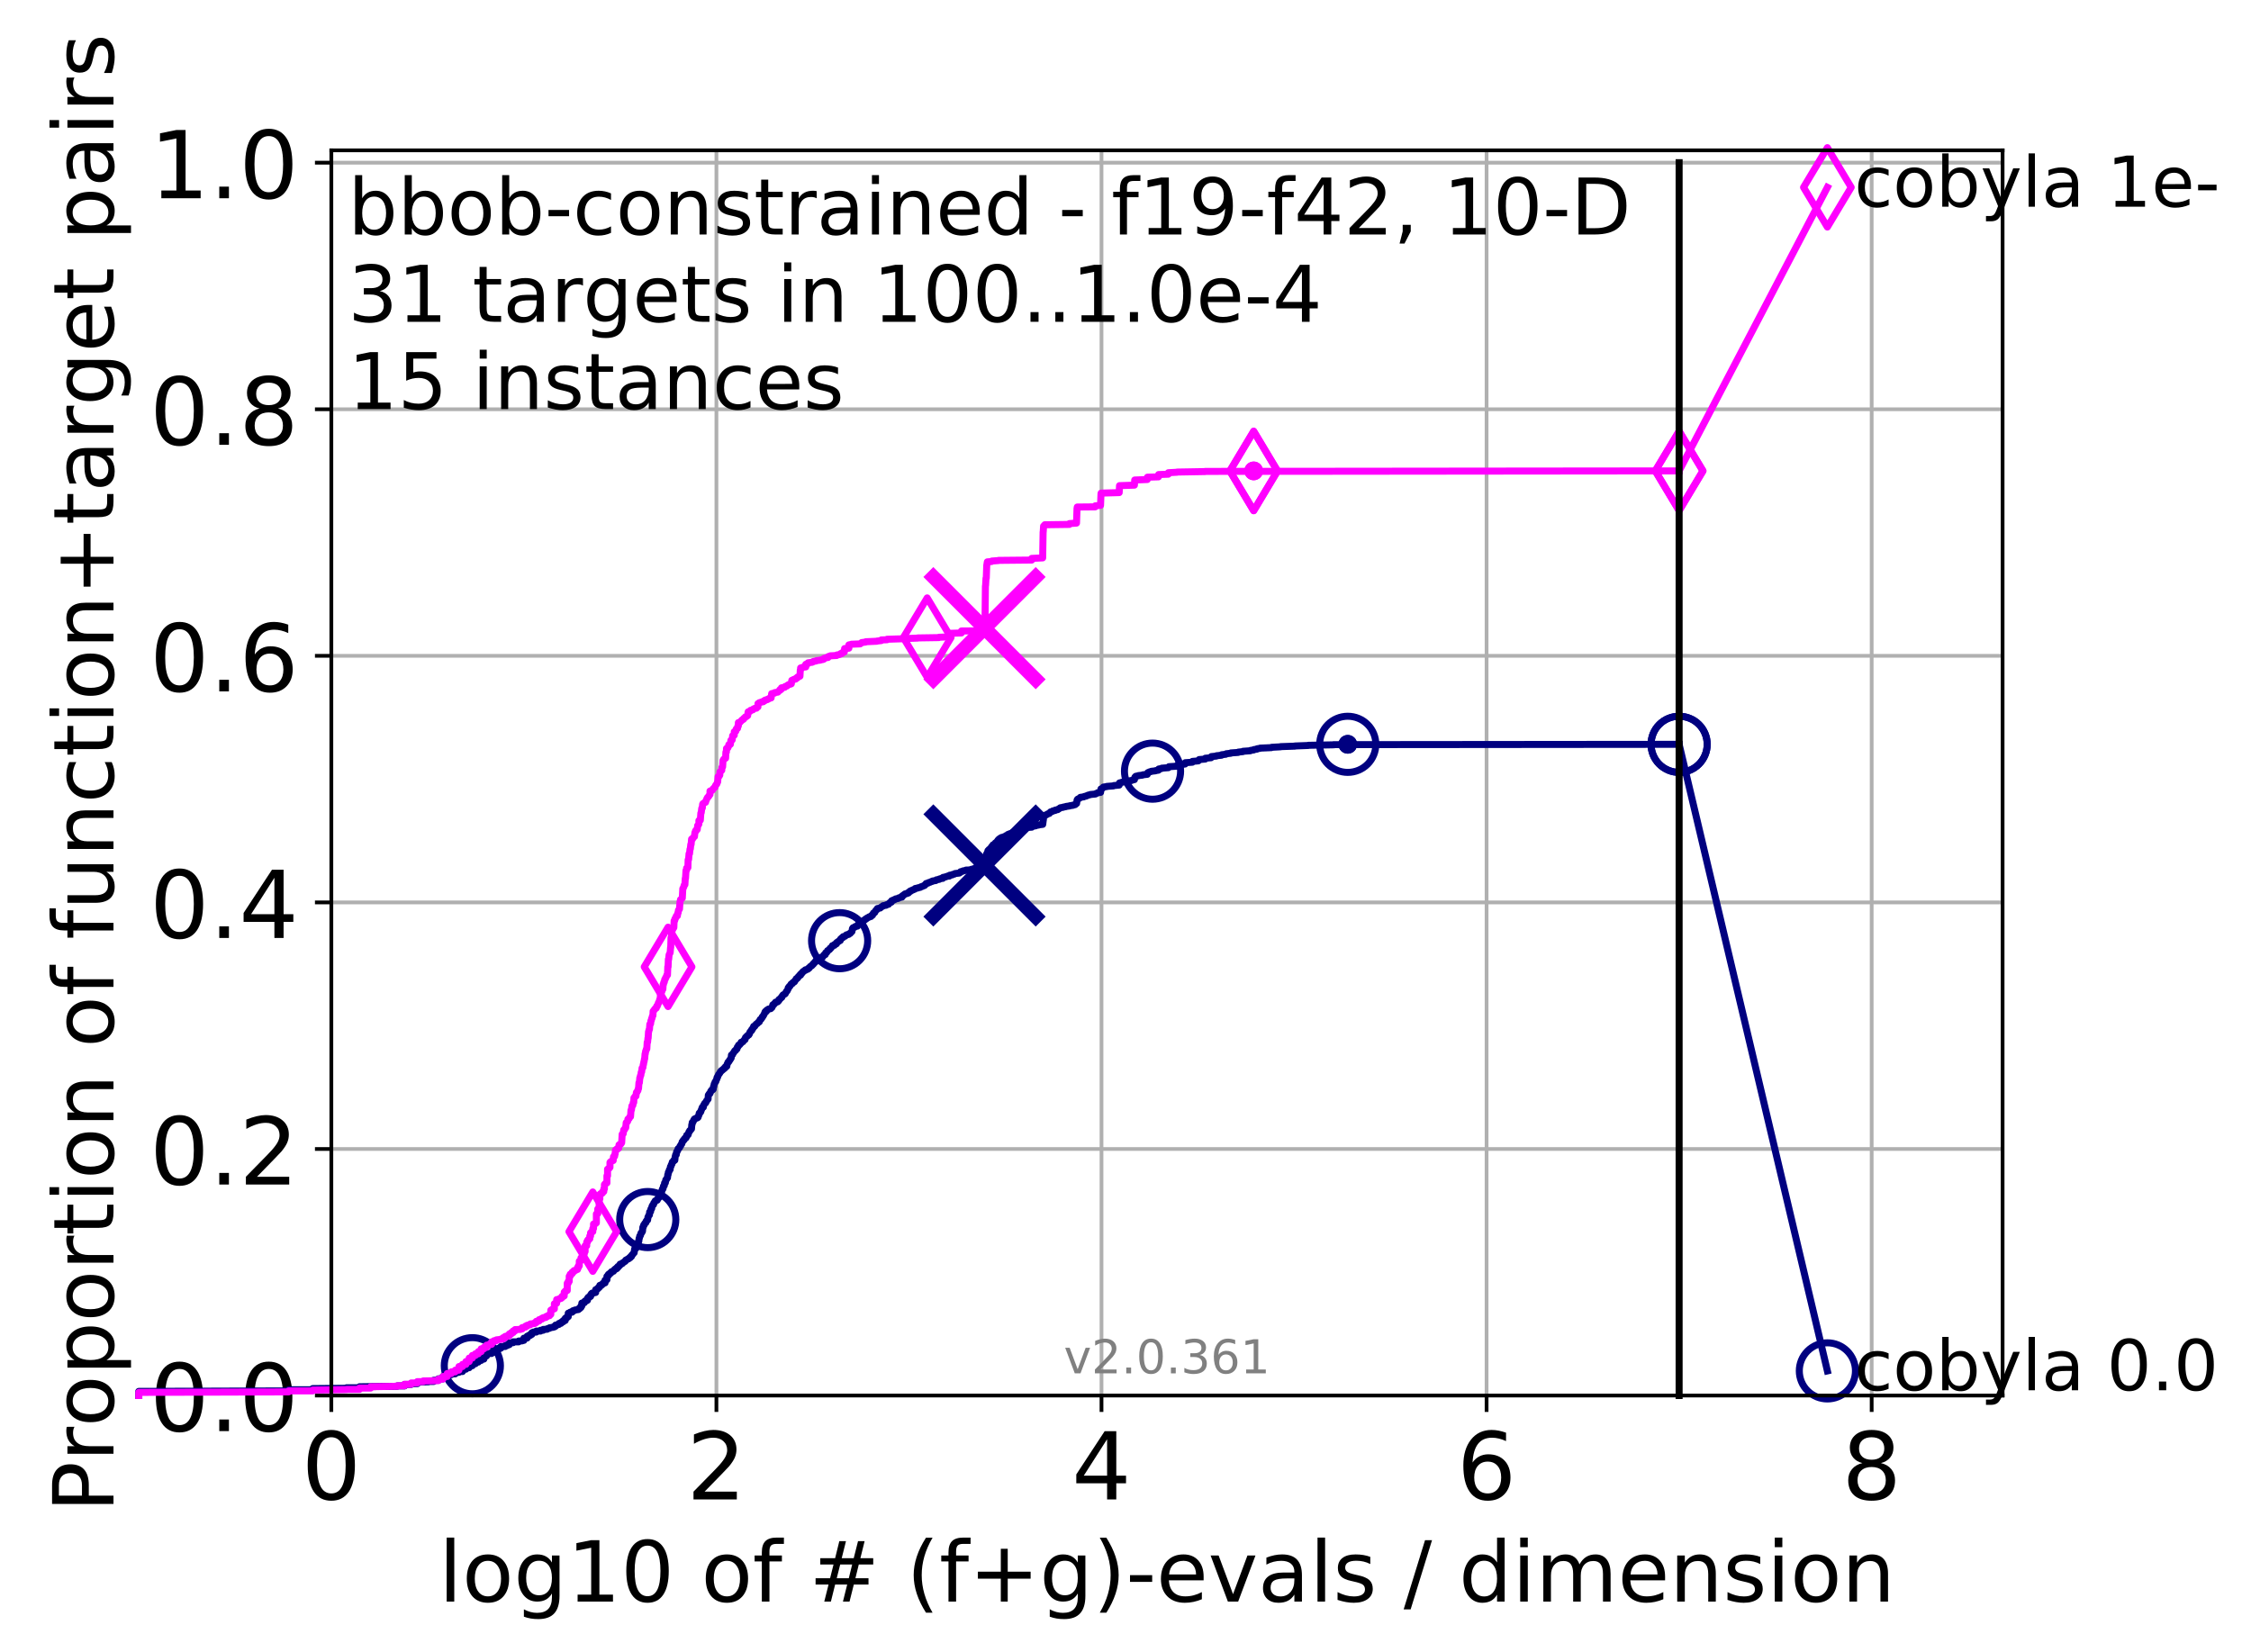 <?xml version="1.0" encoding="utf-8" standalone="no"?>
<!DOCTYPE svg PUBLIC "-//W3C//DTD SVG 1.1//EN"
  "http://www.w3.org/Graphics/SVG/1.1/DTD/svg11.dtd">
<!-- Created with matplotlib (http://matplotlib.org/) -->
<svg height="353pt" version="1.1" viewBox="0 0 481 353" width="481pt" xmlns="http://www.w3.org/2000/svg" xmlns:xlink="http://www.w3.org/1999/xlink">
 <defs>
  <style type="text/css">
*{stroke-linecap:butt;stroke-linejoin:round;}
  </style>
 </defs>
 <g id="figure_1">
  <g id="patch_1">
   <path d="M 0 353.222 
L 481.578 353.222 
L 481.578 0 
L 0 0 
z
" style="fill:#ffffff;"/>
  </g>
  <g id="axes_1">
   <g id="patch_2">
    <path d="M 70.8 298.245 
L 427.92 298.245 
L 427.92 32.133 
L 70.8 32.133 
z
" style="fill:#ffffff;"/>
   </g>
   <g id="matplotlib.axis_1">
    <g id="xtick_1">
     <g id="line2d_1">
      <path clip-path="url(#p525c1177d1)" d="M 70.8 298.245 
L 70.8 32.133 
" style="fill:none;stroke:#b0b0b0;stroke-linecap:square;stroke-width:0.8;"/>
     </g>
     <g id="line2d_2">
      <defs>
       <path d="M 0 0 
L 0 3.5 
" id="m106a9161a9" style="stroke:#000000;stroke-width:0.8;"/>
      </defs>
      <g>
       <use style="stroke:#000000;stroke-width:0.8;" x="70.8" xlink:href="#m106a9161a9" y="298.245"/>
      </g>
     </g>
     <g id="text_1">
      <!-- 0 -->
      <defs>
       <path d="M 31.781 66.406 
Q 24.172 66.406 20.328 58.906 
Q 16.5 51.422 16.5 36.375 
Q 16.5 21.391 20.328 13.891 
Q 24.172 6.391 31.781 6.391 
Q 39.453 6.391 43.281 13.891 
Q 47.125 21.391 47.125 36.375 
Q 47.125 51.422 43.281 58.906 
Q 39.453 66.406 31.781 66.406 
z
M 31.781 74.219 
Q 44.047 74.219 50.516 64.516 
Q 56.984 54.828 56.984 36.375 
Q 56.984 17.969 50.516 8.266 
Q 44.047 -1.422 31.781 -1.422 
Q 19.531 -1.422 13.062 8.266 
Q 6.594 17.969 6.594 36.375 
Q 6.594 54.828 13.062 64.516 
Q 19.531 74.219 31.781 74.219 
z
" id="DejaVuSans-30"/>
      </defs>
      <g transform="translate(64.438 320.442)scale(0.2 -0.2)">
       <use xlink:href="#DejaVuSans-30"/>
      </g>
     </g>
    </g>
    <g id="xtick_2">
     <g id="line2d_3">
      <path clip-path="url(#p525c1177d1)" d="M 153.086 298.245 
L 153.086 32.133 
" style="fill:none;stroke:#b0b0b0;stroke-linecap:square;stroke-width:0.8;"/>
     </g>
     <g id="line2d_4">
      <g>
       <use style="stroke:#000000;stroke-width:0.8;" x="153.086" xlink:href="#m106a9161a9" y="298.245"/>
      </g>
     </g>
     <g id="text_2">
      <!-- 2 -->
      <defs>
       <path d="M 19.188 8.297 
L 53.609 8.297 
L 53.609 0 
L 7.328 0 
L 7.328 8.297 
Q 12.938 14.109 22.625 23.891 
Q 32.328 33.688 34.812 36.531 
Q 39.547 41.844 41.422 45.531 
Q 43.312 49.219 43.312 52.781 
Q 43.312 58.594 39.234 62.25 
Q 35.156 65.922 28.609 65.922 
Q 23.969 65.922 18.812 64.312 
Q 13.672 62.703 7.812 59.422 
L 7.812 69.391 
Q 13.766 71.781 18.938 73 
Q 24.125 74.219 28.422 74.219 
Q 39.75 74.219 46.484 68.547 
Q 53.219 62.891 53.219 53.422 
Q 53.219 48.922 51.531 44.891 
Q 49.859 40.875 45.406 35.406 
Q 44.188 33.984 37.641 27.219 
Q 31.109 20.453 19.188 8.297 
z
" id="DejaVuSans-32"/>
      </defs>
      <g transform="translate(146.723 320.442)scale(0.2 -0.2)">
       <use xlink:href="#DejaVuSans-32"/>
      </g>
     </g>
    </g>
    <g id="xtick_3">
     <g id="line2d_5">
      <path clip-path="url(#p525c1177d1)" d="M 235.371 298.245 
L 235.371 32.133 
" style="fill:none;stroke:#b0b0b0;stroke-linecap:square;stroke-width:0.8;"/>
     </g>
     <g id="line2d_6">
      <g>
       <use style="stroke:#000000;stroke-width:0.8;" x="235.371" xlink:href="#m106a9161a9" y="298.245"/>
      </g>
     </g>
     <g id="text_3">
      <!-- 4 -->
      <defs>
       <path d="M 37.797 64.312 
L 12.891 25.391 
L 37.797 25.391 
z
M 35.203 72.906 
L 47.609 72.906 
L 47.609 25.391 
L 58.016 25.391 
L 58.016 17.188 
L 47.609 17.188 
L 47.609 0 
L 37.797 0 
L 37.797 17.188 
L 4.891 17.188 
L 4.891 26.703 
z
" id="DejaVuSans-34"/>
      </defs>
      <g transform="translate(229.009 320.442)scale(0.2 -0.2)">
       <use xlink:href="#DejaVuSans-34"/>
      </g>
     </g>
    </g>
    <g id="xtick_4">
     <g id="line2d_7">
      <path clip-path="url(#p525c1177d1)" d="M 317.657 298.245 
L 317.657 32.133 
" style="fill:none;stroke:#b0b0b0;stroke-linecap:square;stroke-width:0.8;"/>
     </g>
     <g id="line2d_8">
      <g>
       <use style="stroke:#000000;stroke-width:0.8;" x="317.657" xlink:href="#m106a9161a9" y="298.245"/>
      </g>
     </g>
     <g id="text_4">
      <!-- 6 -->
      <defs>
       <path d="M 33.016 40.375 
Q 26.375 40.375 22.484 35.828 
Q 18.609 31.297 18.609 23.391 
Q 18.609 15.531 22.484 10.953 
Q 26.375 6.391 33.016 6.391 
Q 39.656 6.391 43.531 10.953 
Q 47.406 15.531 47.406 23.391 
Q 47.406 31.297 43.531 35.828 
Q 39.656 40.375 33.016 40.375 
z
M 52.594 71.297 
L 52.594 62.312 
Q 48.875 64.062 45.094 64.984 
Q 41.312 65.922 37.594 65.922 
Q 27.828 65.922 22.672 59.328 
Q 17.531 52.734 16.797 39.406 
Q 19.672 43.656 24.016 45.922 
Q 28.375 48.188 33.594 48.188 
Q 44.578 48.188 50.953 41.516 
Q 57.328 34.859 57.328 23.391 
Q 57.328 12.156 50.688 5.359 
Q 44.047 -1.422 33.016 -1.422 
Q 20.359 -1.422 13.672 8.266 
Q 6.984 17.969 6.984 36.375 
Q 6.984 53.656 15.188 63.938 
Q 23.391 74.219 37.203 74.219 
Q 40.922 74.219 44.703 73.484 
Q 48.484 72.75 52.594 71.297 
z
" id="DejaVuSans-36"/>
      </defs>
      <g transform="translate(311.295 320.442)scale(0.2 -0.2)">
       <use xlink:href="#DejaVuSans-36"/>
      </g>
     </g>
    </g>
    <g id="xtick_5">
     <g id="line2d_9">
      <path clip-path="url(#p525c1177d1)" d="M 399.943 298.245 
L 399.943 32.133 
" style="fill:none;stroke:#b0b0b0;stroke-linecap:square;stroke-width:0.8;"/>
     </g>
     <g id="line2d_10">
      <g>
       <use style="stroke:#000000;stroke-width:0.8;" x="399.943" xlink:href="#m106a9161a9" y="298.245"/>
      </g>
     </g>
     <g id="text_5">
      <!-- 8 -->
      <defs>
       <path d="M 31.781 34.625 
Q 24.75 34.625 20.719 30.859 
Q 16.703 27.094 16.703 20.516 
Q 16.703 13.922 20.719 10.156 
Q 24.75 6.391 31.781 6.391 
Q 38.812 6.391 42.859 10.172 
Q 46.922 13.969 46.922 20.516 
Q 46.922 27.094 42.891 30.859 
Q 38.875 34.625 31.781 34.625 
z
M 21.922 38.812 
Q 15.578 40.375 12.031 44.719 
Q 8.5 49.078 8.5 55.328 
Q 8.5 64.062 14.719 69.141 
Q 20.953 74.219 31.781 74.219 
Q 42.672 74.219 48.875 69.141 
Q 55.078 64.062 55.078 55.328 
Q 55.078 49.078 51.531 44.719 
Q 48 40.375 41.703 38.812 
Q 48.828 37.156 52.797 32.312 
Q 56.781 27.484 56.781 20.516 
Q 56.781 9.906 50.312 4.234 
Q 43.844 -1.422 31.781 -1.422 
Q 19.734 -1.422 13.25 4.234 
Q 6.781 9.906 6.781 20.516 
Q 6.781 27.484 10.781 32.312 
Q 14.797 37.156 21.922 38.812 
z
M 18.312 54.391 
Q 18.312 48.734 21.844 45.562 
Q 25.391 42.391 31.781 42.391 
Q 38.141 42.391 41.719 45.562 
Q 45.312 48.734 45.312 54.391 
Q 45.312 60.062 41.719 63.234 
Q 38.141 66.406 31.781 66.406 
Q 25.391 66.406 21.844 63.234 
Q 18.312 60.062 18.312 54.391 
z
" id="DejaVuSans-38"/>
      </defs>
      <g transform="translate(393.58 320.442)scale(0.2 -0.2)">
       <use xlink:href="#DejaVuSans-38"/>
      </g>
     </g>
    </g>
    <g id="text_6">
     <!-- log10 of # (f+g)-evals / dimension -->
     <defs>
      <path d="M 9.422 75.984 
L 18.406 75.984 
L 18.406 0 
L 9.422 0 
z
" id="DejaVuSans-6c"/>
      <path d="M 30.609 48.391 
Q 23.391 48.391 19.188 42.75 
Q 14.984 37.109 14.984 27.297 
Q 14.984 17.484 19.156 11.844 
Q 23.344 6.203 30.609 6.203 
Q 37.797 6.203 41.984 11.859 
Q 46.188 17.531 46.188 27.297 
Q 46.188 37.016 41.984 42.703 
Q 37.797 48.391 30.609 48.391 
z
M 30.609 56 
Q 42.328 56 49.016 48.375 
Q 55.719 40.766 55.719 27.297 
Q 55.719 13.875 49.016 6.219 
Q 42.328 -1.422 30.609 -1.422 
Q 18.844 -1.422 12.172 6.219 
Q 5.516 13.875 5.516 27.297 
Q 5.516 40.766 12.172 48.375 
Q 18.844 56 30.609 56 
z
" id="DejaVuSans-6f"/>
      <path d="M 45.406 27.984 
Q 45.406 37.75 41.375 43.109 
Q 37.359 48.484 30.078 48.484 
Q 22.859 48.484 18.828 43.109 
Q 14.797 37.75 14.797 27.984 
Q 14.797 18.266 18.828 12.891 
Q 22.859 7.516 30.078 7.516 
Q 37.359 7.516 41.375 12.891 
Q 45.406 18.266 45.406 27.984 
z
M 54.391 6.781 
Q 54.391 -7.172 48.188 -13.984 
Q 42 -20.797 29.203 -20.797 
Q 24.469 -20.797 20.266 -20.094 
Q 16.062 -19.391 12.109 -17.922 
L 12.109 -9.188 
Q 16.062 -11.328 19.922 -12.344 
Q 23.781 -13.375 27.781 -13.375 
Q 36.625 -13.375 41.016 -8.766 
Q 45.406 -4.156 45.406 5.172 
L 45.406 9.625 
Q 42.625 4.781 38.281 2.391 
Q 33.938 0 27.875 0 
Q 17.828 0 11.672 7.656 
Q 5.516 15.328 5.516 27.984 
Q 5.516 40.672 11.672 48.328 
Q 17.828 56 27.875 56 
Q 33.938 56 38.281 53.609 
Q 42.625 51.219 45.406 46.391 
L 45.406 54.688 
L 54.391 54.688 
z
" id="DejaVuSans-67"/>
      <path d="M 12.406 8.297 
L 28.516 8.297 
L 28.516 63.922 
L 10.984 60.406 
L 10.984 69.391 
L 28.422 72.906 
L 38.281 72.906 
L 38.281 8.297 
L 54.391 8.297 
L 54.391 0 
L 12.406 0 
z
" id="DejaVuSans-31"/>
      <path id="DejaVuSans-20"/>
      <path d="M 37.109 75.984 
L 37.109 68.5 
L 28.516 68.5 
Q 23.688 68.5 21.797 66.547 
Q 19.922 64.594 19.922 59.516 
L 19.922 54.688 
L 34.719 54.688 
L 34.719 47.703 
L 19.922 47.703 
L 19.922 0 
L 10.891 0 
L 10.891 47.703 
L 2.297 47.703 
L 2.297 54.688 
L 10.891 54.688 
L 10.891 58.5 
Q 10.891 67.625 15.141 71.797 
Q 19.391 75.984 28.609 75.984 
z
" id="DejaVuSans-66"/>
      <path d="M 51.125 44 
L 36.922 44 
L 32.812 27.688 
L 47.125 27.688 
z
M 43.797 71.781 
L 38.719 51.516 
L 52.984 51.516 
L 58.109 71.781 
L 65.922 71.781 
L 60.891 51.516 
L 76.125 51.516 
L 76.125 44 
L 58.984 44 
L 54.984 27.688 
L 70.516 27.688 
L 70.516 20.219 
L 53.078 20.219 
L 48 0 
L 40.188 0 
L 45.219 20.219 
L 30.906 20.219 
L 25.875 0 
L 18.016 0 
L 23.094 20.219 
L 7.719 20.219 
L 7.719 27.688 
L 24.906 27.688 
L 29 44 
L 13.281 44 
L 13.281 51.516 
L 30.906 51.516 
L 35.891 71.781 
z
" id="DejaVuSans-23"/>
      <path d="M 31 75.875 
Q 24.469 64.656 21.281 53.656 
Q 18.109 42.672 18.109 31.391 
Q 18.109 20.125 21.312 9.062 
Q 24.516 -2 31 -13.188 
L 23.188 -13.188 
Q 15.875 -1.703 12.234 9.375 
Q 8.594 20.453 8.594 31.391 
Q 8.594 42.281 12.203 53.312 
Q 15.828 64.359 23.188 75.875 
z
" id="DejaVuSans-28"/>
      <path d="M 46 62.703 
L 46 35.5 
L 73.188 35.5 
L 73.188 27.203 
L 46 27.203 
L 46 0 
L 37.797 0 
L 37.797 27.203 
L 10.594 27.203 
L 10.594 35.5 
L 37.797 35.5 
L 37.797 62.703 
z
" id="DejaVuSans-2b"/>
      <path d="M 8.016 75.875 
L 15.828 75.875 
Q 23.141 64.359 26.781 53.312 
Q 30.422 42.281 30.422 31.391 
Q 30.422 20.453 26.781 9.375 
Q 23.141 -1.703 15.828 -13.188 
L 8.016 -13.188 
Q 14.5 -2 17.703 9.062 
Q 20.906 20.125 20.906 31.391 
Q 20.906 42.672 17.703 53.656 
Q 14.5 64.656 8.016 75.875 
z
" id="DejaVuSans-29"/>
      <path d="M 4.891 31.391 
L 31.203 31.391 
L 31.203 23.391 
L 4.891 23.391 
z
" id="DejaVuSans-2d"/>
      <path d="M 56.203 29.594 
L 56.203 25.203 
L 14.891 25.203 
Q 15.484 15.922 20.484 11.062 
Q 25.484 6.203 34.422 6.203 
Q 39.594 6.203 44.453 7.469 
Q 49.312 8.734 54.109 11.281 
L 54.109 2.781 
Q 49.266 0.734 44.188 -0.344 
Q 39.109 -1.422 33.891 -1.422 
Q 20.797 -1.422 13.156 6.188 
Q 5.516 13.812 5.516 26.812 
Q 5.516 40.234 12.766 48.109 
Q 20.016 56 32.328 56 
Q 43.359 56 49.781 48.891 
Q 56.203 41.797 56.203 29.594 
z
M 47.219 32.234 
Q 47.125 39.594 43.094 43.984 
Q 39.062 48.391 32.422 48.391 
Q 24.906 48.391 20.391 44.141 
Q 15.875 39.891 15.188 32.172 
z
" id="DejaVuSans-65"/>
      <path d="M 2.984 54.688 
L 12.5 54.688 
L 29.594 8.797 
L 46.688 54.688 
L 56.203 54.688 
L 35.688 0 
L 23.484 0 
z
" id="DejaVuSans-76"/>
      <path d="M 34.281 27.484 
Q 23.391 27.484 19.188 25 
Q 14.984 22.516 14.984 16.5 
Q 14.984 11.719 18.141 8.906 
Q 21.297 6.109 26.703 6.109 
Q 34.188 6.109 38.703 11.406 
Q 43.219 16.703 43.219 25.484 
L 43.219 27.484 
z
M 52.203 31.203 
L 52.203 0 
L 43.219 0 
L 43.219 8.297 
Q 40.141 3.328 35.547 0.953 
Q 30.953 -1.422 24.312 -1.422 
Q 15.922 -1.422 10.953 3.297 
Q 6 8.016 6 15.922 
Q 6 25.141 12.172 29.828 
Q 18.359 34.516 30.609 34.516 
L 43.219 34.516 
L 43.219 35.406 
Q 43.219 41.609 39.141 45 
Q 35.062 48.391 27.688 48.391 
Q 23 48.391 18.547 47.266 
Q 14.109 46.141 10.016 43.891 
L 10.016 52.203 
Q 14.938 54.109 19.578 55.047 
Q 24.219 56 28.609 56 
Q 40.484 56 46.344 49.844 
Q 52.203 43.703 52.203 31.203 
z
" id="DejaVuSans-61"/>
      <path d="M 44.281 53.078 
L 44.281 44.578 
Q 40.484 46.531 36.375 47.5 
Q 32.281 48.484 27.875 48.484 
Q 21.188 48.484 17.844 46.438 
Q 14.5 44.391 14.5 40.281 
Q 14.5 37.156 16.891 35.375 
Q 19.281 33.594 26.516 31.984 
L 29.594 31.297 
Q 39.156 29.25 43.188 25.516 
Q 47.219 21.781 47.219 15.094 
Q 47.219 7.469 41.188 3.016 
Q 35.156 -1.422 24.609 -1.422 
Q 20.219 -1.422 15.453 -0.562 
Q 10.688 0.297 5.422 2 
L 5.422 11.281 
Q 10.406 8.688 15.234 7.391 
Q 20.062 6.109 24.812 6.109 
Q 31.156 6.109 34.562 8.281 
Q 37.984 10.453 37.984 14.406 
Q 37.984 18.062 35.516 20.016 
Q 33.062 21.969 24.703 23.781 
L 21.578 24.516 
Q 13.234 26.266 9.516 29.906 
Q 5.812 33.547 5.812 39.891 
Q 5.812 47.609 11.281 51.797 
Q 16.75 56 26.812 56 
Q 31.781 56 36.172 55.266 
Q 40.578 54.547 44.281 53.078 
z
" id="DejaVuSans-73"/>
      <path d="M 25.391 72.906 
L 33.688 72.906 
L 8.297 -9.281 
L 0 -9.281 
z
" id="DejaVuSans-2f"/>
      <path d="M 45.406 46.391 
L 45.406 75.984 
L 54.391 75.984 
L 54.391 0 
L 45.406 0 
L 45.406 8.203 
Q 42.578 3.328 38.25 0.953 
Q 33.938 -1.422 27.875 -1.422 
Q 17.969 -1.422 11.734 6.484 
Q 5.516 14.406 5.516 27.297 
Q 5.516 40.188 11.734 48.094 
Q 17.969 56 27.875 56 
Q 33.938 56 38.25 53.625 
Q 42.578 51.266 45.406 46.391 
z
M 14.797 27.297 
Q 14.797 17.391 18.875 11.75 
Q 22.953 6.109 30.078 6.109 
Q 37.203 6.109 41.297 11.75 
Q 45.406 17.391 45.406 27.297 
Q 45.406 37.203 41.297 42.844 
Q 37.203 48.484 30.078 48.484 
Q 22.953 48.484 18.875 42.844 
Q 14.797 37.203 14.797 27.297 
z
" id="DejaVuSans-64"/>
      <path d="M 9.422 54.688 
L 18.406 54.688 
L 18.406 0 
L 9.422 0 
z
M 9.422 75.984 
L 18.406 75.984 
L 18.406 64.594 
L 9.422 64.594 
z
" id="DejaVuSans-69"/>
      <path d="M 52 44.188 
Q 55.375 50.25 60.062 53.125 
Q 64.75 56 71.094 56 
Q 79.641 56 84.281 50.016 
Q 88.922 44.047 88.922 33.016 
L 88.922 0 
L 79.891 0 
L 79.891 32.719 
Q 79.891 40.578 77.094 44.375 
Q 74.312 48.188 68.609 48.188 
Q 61.625 48.188 57.562 43.547 
Q 53.516 38.922 53.516 30.906 
L 53.516 0 
L 44.484 0 
L 44.484 32.719 
Q 44.484 40.625 41.703 44.406 
Q 38.922 48.188 33.109 48.188 
Q 26.219 48.188 22.156 43.531 
Q 18.109 38.875 18.109 30.906 
L 18.109 0 
L 9.078 0 
L 9.078 54.688 
L 18.109 54.688 
L 18.109 46.188 
Q 21.188 51.219 25.484 53.609 
Q 29.781 56 35.688 56 
Q 41.656 56 45.828 52.969 
Q 50 49.953 52 44.188 
z
" id="DejaVuSans-6d"/>
      <path d="M 54.891 33.016 
L 54.891 0 
L 45.906 0 
L 45.906 32.719 
Q 45.906 40.484 42.875 44.328 
Q 39.844 48.188 33.797 48.188 
Q 26.516 48.188 22.312 43.547 
Q 18.109 38.922 18.109 30.906 
L 18.109 0 
L 9.078 0 
L 9.078 54.688 
L 18.109 54.688 
L 18.109 46.188 
Q 21.344 51.125 25.703 53.562 
Q 30.078 56 35.797 56 
Q 45.219 56 50.047 50.172 
Q 54.891 44.344 54.891 33.016 
z
" id="DejaVuSans-6e"/>
     </defs>
     <g transform="translate(93.753 342.279)scale(0.18 -0.18)">
      <use xlink:href="#DejaVuSans-6c"/>
      <use x="27.783" xlink:href="#DejaVuSans-6f"/>
      <use x="88.965" xlink:href="#DejaVuSans-67"/>
      <use x="152.441" xlink:href="#DejaVuSans-31"/>
      <use x="216.064" xlink:href="#DejaVuSans-30"/>
      <use x="279.688" xlink:href="#DejaVuSans-20"/>
      <use x="311.475" xlink:href="#DejaVuSans-6f"/>
      <use x="372.656" xlink:href="#DejaVuSans-66"/>
      <use x="407.861" xlink:href="#DejaVuSans-20"/>
      <use x="439.648" xlink:href="#DejaVuSans-23"/>
      <use x="523.438" xlink:href="#DejaVuSans-20"/>
      <use x="555.225" xlink:href="#DejaVuSans-28"/>
      <use x="594.238" xlink:href="#DejaVuSans-66"/>
      <use x="629.443" xlink:href="#DejaVuSans-2b"/>
      <use x="713.232" xlink:href="#DejaVuSans-67"/>
      <use x="776.709" xlink:href="#DejaVuSans-29"/>
      <use x="815.723" xlink:href="#DejaVuSans-2d"/>
      <use x="851.807" xlink:href="#DejaVuSans-65"/>
      <use x="913.33" xlink:href="#DejaVuSans-76"/>
      <use x="972.51" xlink:href="#DejaVuSans-61"/>
      <use x="1033.789" xlink:href="#DejaVuSans-6c"/>
      <use x="1061.572" xlink:href="#DejaVuSans-73"/>
      <use x="1113.672" xlink:href="#DejaVuSans-20"/>
      <use x="1145.459" xlink:href="#DejaVuSans-2f"/>
      <use x="1179.15" xlink:href="#DejaVuSans-20"/>
      <use x="1210.938" xlink:href="#DejaVuSans-64"/>
      <use x="1274.414" xlink:href="#DejaVuSans-69"/>
      <use x="1302.197" xlink:href="#DejaVuSans-6d"/>
      <use x="1399.609" xlink:href="#DejaVuSans-65"/>
      <use x="1461.133" xlink:href="#DejaVuSans-6e"/>
      <use x="1524.512" xlink:href="#DejaVuSans-73"/>
      <use x="1576.611" xlink:href="#DejaVuSans-69"/>
      <use x="1604.395" xlink:href="#DejaVuSans-6f"/>
      <use x="1665.576" xlink:href="#DejaVuSans-6e"/>
     </g>
    </g>
   </g>
   <g id="matplotlib.axis_2">
    <g id="ytick_1">
     <g id="line2d_11">
      <path clip-path="url(#p525c1177d1)" d="M 70.8 298.245 
L 427.92 298.245 
" style="fill:none;stroke:#b0b0b0;stroke-linecap:square;stroke-width:0.8;"/>
     </g>
     <g id="line2d_12">
      <defs>
       <path d="M 0 0 
L -3.5 0 
" id="m34ea1e6031" style="stroke:#000000;stroke-width:0.8;"/>
      </defs>
      <g>
       <use style="stroke:#000000;stroke-width:0.8;" x="70.8" xlink:href="#m34ea1e6031" y="298.245"/>
      </g>
     </g>
     <g id="text_7">
      <!-- 0.0 -->
      <defs>
       <path d="M 10.688 12.406 
L 21 12.406 
L 21 0 
L 10.688 0 
z
" id="DejaVuSans-2e"/>
      </defs>
      <g transform="translate(31.994 305.844)scale(0.2 -0.2)">
       <use xlink:href="#DejaVuSans-30"/>
       <use x="63.623" xlink:href="#DejaVuSans-2e"/>
       <use x="95.41" xlink:href="#DejaVuSans-30"/>
      </g>
     </g>
    </g>
    <g id="ytick_2">
     <g id="line2d_13">
      <path clip-path="url(#p525c1177d1)" d="M 70.8 245.55 
L 427.92 245.55 
" style="fill:none;stroke:#b0b0b0;stroke-linecap:square;stroke-width:0.8;"/>
     </g>
     <g id="line2d_14">
      <g>
       <use style="stroke:#000000;stroke-width:0.8;" x="70.8" xlink:href="#m34ea1e6031" y="245.55"/>
      </g>
     </g>
     <g id="text_8">
      <!-- 0.2 -->
      <g transform="translate(31.994 253.148)scale(0.2 -0.2)">
       <use xlink:href="#DejaVuSans-30"/>
       <use x="63.623" xlink:href="#DejaVuSans-2e"/>
       <use x="95.41" xlink:href="#DejaVuSans-32"/>
      </g>
     </g>
    </g>
    <g id="ytick_3">
     <g id="line2d_15">
      <path clip-path="url(#p525c1177d1)" d="M 70.8 192.854 
L 427.92 192.854 
" style="fill:none;stroke:#b0b0b0;stroke-linecap:square;stroke-width:0.8;"/>
     </g>
     <g id="line2d_16">
      <g>
       <use style="stroke:#000000;stroke-width:0.8;" x="70.8" xlink:href="#m34ea1e6031" y="192.854"/>
      </g>
     </g>
     <g id="text_9">
      <!-- 0.4 -->
      <g transform="translate(31.994 200.453)scale(0.2 -0.2)">
       <use xlink:href="#DejaVuSans-30"/>
       <use x="63.623" xlink:href="#DejaVuSans-2e"/>
       <use x="95.41" xlink:href="#DejaVuSans-34"/>
      </g>
     </g>
    </g>
    <g id="ytick_4">
     <g id="line2d_17">
      <path clip-path="url(#p525c1177d1)" d="M 70.8 140.159 
L 427.92 140.159 
" style="fill:none;stroke:#b0b0b0;stroke-linecap:square;stroke-width:0.8;"/>
     </g>
     <g id="line2d_18">
      <g>
       <use style="stroke:#000000;stroke-width:0.8;" x="70.8" xlink:href="#m34ea1e6031" y="140.159"/>
      </g>
     </g>
     <g id="text_10">
      <!-- 0.6 -->
      <g transform="translate(31.994 147.757)scale(0.2 -0.2)">
       <use xlink:href="#DejaVuSans-30"/>
       <use x="63.623" xlink:href="#DejaVuSans-2e"/>
       <use x="95.41" xlink:href="#DejaVuSans-36"/>
      </g>
     </g>
    </g>
    <g id="ytick_5">
     <g id="line2d_19">
      <path clip-path="url(#p525c1177d1)" d="M 70.8 87.464 
L 427.92 87.464 
" style="fill:none;stroke:#b0b0b0;stroke-linecap:square;stroke-width:0.8;"/>
     </g>
     <g id="line2d_20">
      <g>
       <use style="stroke:#000000;stroke-width:0.8;" x="70.8" xlink:href="#m34ea1e6031" y="87.464"/>
      </g>
     </g>
     <g id="text_11">
      <!-- 0.8 -->
      <g transform="translate(31.994 95.062)scale(0.2 -0.2)">
       <use xlink:href="#DejaVuSans-30"/>
       <use x="63.623" xlink:href="#DejaVuSans-2e"/>
       <use x="95.41" xlink:href="#DejaVuSans-38"/>
      </g>
     </g>
    </g>
    <g id="ytick_6">
     <g id="line2d_21">
      <path clip-path="url(#p525c1177d1)" d="M 70.8 34.768 
L 427.92 34.768 
" style="fill:none;stroke:#b0b0b0;stroke-linecap:square;stroke-width:0.8;"/>
     </g>
     <g id="line2d_22">
      <g>
       <use style="stroke:#000000;stroke-width:0.8;" x="70.8" xlink:href="#m34ea1e6031" y="34.768"/>
      </g>
     </g>
     <g id="text_12">
      <!-- 1.0 -->
      <g transform="translate(31.994 42.367)scale(0.2 -0.2)">
       <use xlink:href="#DejaVuSans-31"/>
       <use x="63.623" xlink:href="#DejaVuSans-2e"/>
       <use x="95.41" xlink:href="#DejaVuSans-30"/>
      </g>
     </g>
    </g>
    <g id="text_13">
     <!-- Proportion of function+target pairs -->
     <defs>
      <path d="M 19.672 64.797 
L 19.672 37.406 
L 32.078 37.406 
Q 38.969 37.406 42.719 40.969 
Q 46.484 44.531 46.484 51.125 
Q 46.484 57.672 42.719 61.234 
Q 38.969 64.797 32.078 64.797 
z
M 9.812 72.906 
L 32.078 72.906 
Q 44.344 72.906 50.609 67.359 
Q 56.891 61.812 56.891 51.125 
Q 56.891 40.328 50.609 34.812 
Q 44.344 29.297 32.078 29.297 
L 19.672 29.297 
L 19.672 0 
L 9.812 0 
z
" id="DejaVuSans-50"/>
      <path d="M 41.109 46.297 
Q 39.594 47.172 37.812 47.578 
Q 36.031 48 33.891 48 
Q 26.266 48 22.188 43.047 
Q 18.109 38.094 18.109 28.812 
L 18.109 0 
L 9.078 0 
L 9.078 54.688 
L 18.109 54.688 
L 18.109 46.188 
Q 20.953 51.172 25.484 53.578 
Q 30.031 56 36.531 56 
Q 37.453 56 38.578 55.875 
Q 39.703 55.766 41.062 55.516 
z
" id="DejaVuSans-72"/>
      <path d="M 18.109 8.203 
L 18.109 -20.797 
L 9.078 -20.797 
L 9.078 54.688 
L 18.109 54.688 
L 18.109 46.391 
Q 20.953 51.266 25.266 53.625 
Q 29.594 56 35.594 56 
Q 45.562 56 51.781 48.094 
Q 58.016 40.188 58.016 27.297 
Q 58.016 14.406 51.781 6.484 
Q 45.562 -1.422 35.594 -1.422 
Q 29.594 -1.422 25.266 0.953 
Q 20.953 3.328 18.109 8.203 
z
M 48.688 27.297 
Q 48.688 37.203 44.609 42.844 
Q 40.531 48.484 33.406 48.484 
Q 26.266 48.484 22.188 42.844 
Q 18.109 37.203 18.109 27.297 
Q 18.109 17.391 22.188 11.75 
Q 26.266 6.109 33.406 6.109 
Q 40.531 6.109 44.609 11.75 
Q 48.688 17.391 48.688 27.297 
z
" id="DejaVuSans-70"/>
      <path d="M 18.312 70.219 
L 18.312 54.688 
L 36.812 54.688 
L 36.812 47.703 
L 18.312 47.703 
L 18.312 18.016 
Q 18.312 11.328 20.141 9.422 
Q 21.969 7.516 27.594 7.516 
L 36.812 7.516 
L 36.812 0 
L 27.594 0 
Q 17.188 0 13.234 3.875 
Q 9.281 7.766 9.281 18.016 
L 9.281 47.703 
L 2.688 47.703 
L 2.688 54.688 
L 9.281 54.688 
L 9.281 70.219 
z
" id="DejaVuSans-74"/>
      <path d="M 8.5 21.578 
L 8.5 54.688 
L 17.484 54.688 
L 17.484 21.922 
Q 17.484 14.156 20.5 10.266 
Q 23.531 6.391 29.594 6.391 
Q 36.859 6.391 41.078 11.031 
Q 45.312 15.672 45.312 23.688 
L 45.312 54.688 
L 54.297 54.688 
L 54.297 0 
L 45.312 0 
L 45.312 8.406 
Q 42.047 3.422 37.719 1 
Q 33.406 -1.422 27.688 -1.422 
Q 18.266 -1.422 13.375 4.438 
Q 8.5 10.297 8.5 21.578 
z
M 31.109 56 
z
" id="DejaVuSans-75"/>
      <path d="M 48.781 52.594 
L 48.781 44.188 
Q 44.969 46.297 41.141 47.344 
Q 37.312 48.391 33.406 48.391 
Q 24.656 48.391 19.812 42.844 
Q 14.984 37.312 14.984 27.297 
Q 14.984 17.281 19.812 11.734 
Q 24.656 6.203 33.406 6.203 
Q 37.312 6.203 41.141 7.25 
Q 44.969 8.297 48.781 10.406 
L 48.781 2.094 
Q 45.016 0.344 40.984 -0.531 
Q 36.969 -1.422 32.422 -1.422 
Q 20.062 -1.422 12.781 6.344 
Q 5.516 14.109 5.516 27.297 
Q 5.516 40.672 12.859 48.328 
Q 20.219 56 33.016 56 
Q 37.156 56 41.109 55.141 
Q 45.062 54.297 48.781 52.594 
z
" id="DejaVuSans-63"/>
     </defs>
     <g transform="translate(24.25 323.179)rotate(-90)scale(0.18 -0.18)">
      <use xlink:href="#DejaVuSans-50"/>
      <use x="60.287" xlink:href="#DejaVuSans-72"/>
      <use x="101.369" xlink:href="#DejaVuSans-6f"/>
      <use x="162.551" xlink:href="#DejaVuSans-70"/>
      <use x="226.027" xlink:href="#DejaVuSans-6f"/>
      <use x="287.209" xlink:href="#DejaVuSans-72"/>
      <use x="328.322" xlink:href="#DejaVuSans-74"/>
      <use x="367.531" xlink:href="#DejaVuSans-69"/>
      <use x="395.314" xlink:href="#DejaVuSans-6f"/>
      <use x="456.496" xlink:href="#DejaVuSans-6e"/>
      <use x="519.875" xlink:href="#DejaVuSans-20"/>
      <use x="551.662" xlink:href="#DejaVuSans-6f"/>
      <use x="612.844" xlink:href="#DejaVuSans-66"/>
      <use x="648.049" xlink:href="#DejaVuSans-20"/>
      <use x="679.836" xlink:href="#DejaVuSans-66"/>
      <use x="715.041" xlink:href="#DejaVuSans-75"/>
      <use x="778.42" xlink:href="#DejaVuSans-6e"/>
      <use x="841.799" xlink:href="#DejaVuSans-63"/>
      <use x="896.779" xlink:href="#DejaVuSans-74"/>
      <use x="935.988" xlink:href="#DejaVuSans-69"/>
      <use x="963.771" xlink:href="#DejaVuSans-6f"/>
      <use x="1024.953" xlink:href="#DejaVuSans-6e"/>
      <use x="1088.332" xlink:href="#DejaVuSans-2b"/>
      <use x="1172.121" xlink:href="#DejaVuSans-74"/>
      <use x="1211.33" xlink:href="#DejaVuSans-61"/>
      <use x="1272.609" xlink:href="#DejaVuSans-72"/>
      <use x="1313.707" xlink:href="#DejaVuSans-67"/>
      <use x="1377.184" xlink:href="#DejaVuSans-65"/>
      <use x="1438.707" xlink:href="#DejaVuSans-74"/>
      <use x="1477.916" xlink:href="#DejaVuSans-20"/>
      <use x="1509.703" xlink:href="#DejaVuSans-70"/>
      <use x="1573.18" xlink:href="#DejaVuSans-61"/>
      <use x="1634.459" xlink:href="#DejaVuSans-69"/>
      <use x="1662.242" xlink:href="#DejaVuSans-72"/>
      <use x="1703.355" xlink:href="#DejaVuSans-73"/>
     </g>
    </g>
   </g>
   <g id="line2d_23">
    <defs>
     <path d="M 0 1.5 
C 0.398 1.5 0.779 1.342 1.061 1.061 
C 1.342 0.779 1.5 0.398 1.5 0 
C 1.5 -0.398 1.342 -0.779 1.061 -1.061 
C 0.779 -1.342 0.398 -1.5 0 -1.5 
C -0.398 -1.5 -0.779 -1.342 -1.061 -1.061 
C -1.342 -0.779 -1.5 -0.398 -1.5 0 
C -1.5 0.398 -1.342 0.779 -1.061 1.061 
C -0.779 1.342 -0.398 1.5 0 1.5 
z
" id="m6424bffed0" style="stroke:#000080;"/>
    </defs>
    <g>
     <use style="fill:#000080;stroke:#000080;" x="287.993" xlink:href="#m6424bffed0" y="159.07"/>
     <use style="fill:#000080;stroke:#000080;" x="287.993" xlink:href="#m6424bffed0" y="159.07"/>
    </g>
   </g>
   <g id="line2d_24">
    <path d="M 29.657 298.245 
L 29.657 297.36 
L 61.673 297.254 
L 61.673 297.006 
L 66.813 297.006 
L 66.813 296.758 
L 74.058 296.687 
L 74.058 296.581 
L 76.812 296.581 
L 76.812 296.368 
L 84.888 296.262 
L 84.888 296.191 
L 86.443 296.191 
L 86.443 295.873 
L 87.873 295.873 
L 87.873 295.696 
L 89.197 295.696 
L 89.197 295.377 
L 91.583 295.306 
L 91.583 295.235 
L 92.667 295.235 
L 92.667 294.987 
L 93.688 294.987 
L 93.688 294.669 
L 94.654 294.669 
L 94.654 294.173 
L 95.57 294.173 
L 95.57 293.783 
L 96.442 293.783 
L 96.442 293.606 
L 97.273 293.606 
L 97.273 293.287 
L 98.068 293.287 
L 98.068 293.11 
L 98.828 293.11 
L 98.828 292.615 
L 99.558 292.615 
L 99.558 292.296 
L 100.258 292.296 
L 100.258 291.871 
L 100.933 291.871 
L 100.933 291.446 
L 101.583 291.446 
L 101.583 291.092 
L 102.21 291.092 
L 102.21 290.738 
L 102.815 290.738 
L 102.815 290.454 
L 103.401 290.454 
L 103.401 289.782 
L 103.969 289.782 
L 103.969 289.286 
L 105.052 289.25 
L 105.052 289.002 
L 105.57 289.002 
L 105.57 288.507 
L 106.563 288.4 
L 106.563 288.117 
L 107.039 288.117 
L 107.039 287.763 
L 107.956 287.763 
L 107.956 287.55 
L 108.397 287.55 
L 108.397 287.373 
L 108.827 287.373 
L 108.827 286.984 
L 109.659 286.948 
L 109.659 286.771 
L 110.837 286.771 
L 110.837 286.594 
L 111.582 286.559 
L 111.582 286.453 
L 111.943 286.453 
L 111.943 285.992 
L 112.644 285.957 
L 112.644 285.567 
L 112.984 285.567 
L 112.984 285.39 
L 113.318 285.39 
L 113.318 285.178 
L 113.646 285.178 
L 113.646 284.824 
L 113.968 284.824 
L 113.968 284.682 
L 114.595 284.682 
L 114.595 284.469 
L 115.496 284.469 
L 115.496 284.292 
L 116.072 284.292 
L 116.072 284.115 
L 116.904 284.08 
L 116.904 283.974 
L 117.437 283.867 
L 117.437 283.761 
L 118.208 283.655 
L 118.208 283.584 
L 118.458 283.584 
L 118.458 283.442 
L 118.705 283.442 
L 118.705 283.195 
L 119.188 283.124 
L 119.188 283.053 
L 119.424 283.053 
L 119.424 282.84 
L 119.889 282.805 
L 119.889 282.593 
L 120.341 282.486 
L 120.341 282.238 
L 120.782 282.203 
L 120.782 281.743 
L 120.999 281.743 
L 120.999 281.566 
L 121.213 281.566 
L 121.213 281.388 
L 121.424 281.388 
L 121.424 280.645 
L 121.84 280.574 
L 121.84 280.432 
L 122.246 280.432 
L 122.246 280.255 
L 122.445 280.255 
L 122.445 280.114 
L 122.838 280.043 
L 122.838 279.972 
L 123.599 279.866 
L 123.599 279.724 
L 123.784 279.724 
L 123.784 279.582 
L 123.967 279.582 
L 123.967 279.405 
L 124.149 279.405 
L 124.149 279.087 
L 124.328 279.087 
L 124.328 278.485 
L 124.856 278.414 
L 124.856 278.201 
L 125.029 278.201 
L 125.029 278.024 
L 125.369 277.989 
L 125.369 277.883 
L 125.537 277.883 
L 125.537 277.458 
L 125.703 277.458 
L 125.703 277.245 
L 126.031 277.174 
L 126.031 277.068 
L 126.193 277.068 
L 126.193 276.749 
L 126.353 276.749 
L 126.353 276.501 
L 126.512 276.501 
L 126.512 276.36 
L 127.133 276.254 
L 127.133 276.218 
L 127.286 276.218 
L 127.286 275.616 
L 127.586 275.51 
L 127.586 275.439 
L 127.734 275.439 
L 127.734 275.297 
L 127.881 275.297 
L 127.881 275.156 
L 128.027 275.156 
L 128.027 275.014 
L 128.172 275.014 
L 128.172 274.695 
L 128.599 274.625 
L 128.599 274.483 
L 128.878 274.377 
L 128.878 274.235 
L 129.289 274.164 
L 129.289 273.598 
L 129.69 273.491 
L 129.69 272.783 
L 129.953 272.677 
L 129.953 272.429 
L 130.083 272.429 
L 130.083 272.287 
L 130.34 272.252 
L 130.404 272.039 
L 130.594 272.004 
L 130.656 271.791 
L 131.09 271.685 
L 131.151 271.508 
L 131.333 271.402 
L 131.333 271.296 
L 131.573 271.225 
L 131.573 271.119 
L 131.81 271.119 
L 131.81 270.906 
L 132.043 270.871 
L 132.043 270.658 
L 132.331 270.552 
L 132.388 270.375 
L 132.501 270.375 
L 132.501 270.162 
L 132.948 270.056 
L 133.058 269.879 
L 133.276 269.773 
L 133.384 269.667 
L 133.598 269.56 
L 133.704 269.312 
L 133.914 269.242 
L 134.018 269.135 
L 134.327 269.029 
L 134.429 268.852 
L 134.631 268.817 
L 134.731 268.569 
L 134.93 268.533 
L 135.028 268.215 
L 135.126 268.179 
L 135.223 268.038 
L 135.32 267.931 
L 135.417 267.719 
L 135.512 267.719 
L 135.608 266.904 
L 135.891 266.798 
L 135.984 266.338 
L 136.03 266.338 
L 136.123 265.7 
L 136.352 265.629 
L 136.443 265.311 
L 136.489 265.311 
L 136.579 264.602 
L 136.624 264.602 
L 136.713 264.142 
L 136.847 264.036 
L 136.935 263.646 
L 136.979 263.646 
L 136.979 263.505 
L 137.155 263.398 
L 137.241 263.15 
L 137.285 263.15 
L 137.371 262.265 
L 137.457 262.23 
L 137.543 261.805 
L 137.67 261.769 
L 137.754 261.486 
L 137.88 261.38 
L 137.964 261.309 
L 138.006 261.309 
L 138.047 261.026 
L 138.13 261.026 
L 138.171 260.849 
L 138.376 260.742 
L 138.457 260.105 
L 138.538 260.034 
L 138.618 259.751 
L 138.778 259.645 
L 138.818 259.007 
L 139.015 258.936 
L 139.094 258.37 
L 139.249 258.299 
L 139.327 257.803 
L 139.404 257.697 
L 139.48 257.52 
L 139.633 257.449 
L 139.709 257.095 
L 139.784 257.095 
L 139.859 256.882 
L 139.934 256.847 
L 140.008 256.634 
L 140.303 256.528 
L 140.303 256.493 
L 140.449 256.493 
L 140.485 256.245 
L 140.629 256.174 
L 140.7 255.997 
L 140.772 255.997 
L 140.878 255.43 
L 140.949 255.324 
L 141.019 255.218 
L 141.089 255.218 
L 141.159 254.97 
L 141.229 254.97 
L 141.332 254.651 
L 141.436 254.545 
L 141.538 254.12 
L 141.674 254.049 
L 141.775 253.483 
L 141.943 253.376 
L 142.009 252.81 
L 142.175 252.774 
L 142.273 252.137 
L 142.436 252.031 
L 142.501 251.818 
L 142.629 251.712 
L 142.694 251.039 
L 142.757 251.039 
L 142.821 250.508 
L 142.947 250.402 
L 143.042 249.977 
L 143.198 249.941 
L 143.26 249.339 
L 143.383 249.233 
L 143.445 248.914 
L 143.567 248.808 
L 143.658 248.348 
L 143.869 248.241 
L 143.958 247.993 
L 144.195 247.958 
L 144.283 247.108 
L 144.341 247.002 
L 144.37 246.789 
L 144.515 246.754 
L 144.573 246.187 
L 144.688 246.117 
L 144.745 245.869 
L 144.83 245.833 
L 144.915 245.479 
L 145.111 245.373 
L 145.195 245.231 
L 145.223 245.231 
L 145.333 244.912 
L 145.443 244.877 
L 145.553 244.558 
L 145.688 244.452 
L 145.769 244.027 
L 145.903 243.956 
L 146.01 243.673 
L 146.195 243.602 
L 146.273 243.354 
L 146.43 243.283 
L 146.43 243.177 
L 146.585 243.177 
L 146.661 242.965 
L 146.738 242.894 
L 146.738 242.611 
L 147.041 242.504 
L 147.141 242.115 
L 147.166 242.115 
L 147.216 241.902 
L 147.34 241.796 
L 147.389 241.619 
L 147.56 241.513 
L 147.633 241.371 
L 147.754 241.265 
L 147.826 240.344 
L 147.874 240.344 
L 147.922 239.884 
L 148.088 239.778 
L 148.159 239.53 
L 148.252 239.423 
L 148.252 239.353 
L 148.392 239.282 
L 148.392 239.246 
L 148.392 239.14 
L 148.669 239.034 
L 148.669 238.998 
L 149.054 238.892 
L 149.121 238.786 
L 149.165 238.786 
L 149.276 238.396 
L 149.343 238.326 
L 149.409 237.901 
L 149.583 237.83 
L 149.648 237.617 
L 149.735 237.617 
L 149.842 237.228 
L 149.906 237.157 
L 149.992 236.803 
L 150.076 236.697 
L 150.076 236.626 
L 150.287 236.626 
L 150.349 236.201 
L 150.432 236.13 
L 150.515 235.917 
L 150.597 235.847 
L 150.597 235.776 
L 150.781 235.705 
L 150.883 235.492 
L 150.923 235.422 
L 151.003 235.209 
L 151.104 235.138 
L 151.203 234.997 
L 151.302 234.89 
L 151.361 234.041 
L 151.479 233.934 
L 151.518 233.793 
L 151.693 233.722 
L 151.789 233.474 
L 151.808 233.474 
L 151.847 233.261 
L 151.942 233.191 
L 152.037 232.978 
L 152.282 232.907 
L 152.356 232.801 
L 152.393 232.801 
L 152.468 232.199 
L 152.523 232.199 
L 152.615 231.668 
L 152.706 231.562 
L 152.798 231.243 
L 152.96 231.137 
L 153.068 230.747 
L 153.157 230.641 
L 153.228 230.251 
L 153.334 230.216 
L 153.422 229.897 
L 153.492 229.791 
L 153.562 229.614 
L 153.683 229.508 
L 153.787 229.33 
L 153.872 229.224 
L 153.923 229.047 
L 154.093 228.941 
L 154.177 228.764 
L 154.378 228.693 
L 154.461 228.551 
L 154.675 228.445 
L 154.756 228.268 
L 154.934 228.233 
L 154.999 227.985 
L 155.301 227.879 
L 155.38 227.418 
L 155.458 227.312 
L 155.552 227.029 
L 155.722 226.922 
L 155.83 226.674 
L 155.906 226.639 
L 155.998 226.427 
L 156.089 226.356 
L 156.149 226.179 
L 156.239 226.108 
L 156.299 225.47 
L 156.521 225.4 
L 156.609 225.152 
L 156.726 225.045 
L 156.814 224.868 
L 156.886 224.798 
L 156.987 224.585 
L 157.201 224.479 
L 157.3 224.266 
L 157.483 224.16 
L 157.566 223.771 
L 157.719 223.664 
L 157.829 223.346 
L 158.06 223.275 
L 158.168 223.098 
L 158.302 222.991 
L 158.368 222.744 
L 158.75 222.637 
L 158.854 222.46 
L 158.944 222.354 
L 159.047 222.212 
L 159.2 222.177 
L 159.288 221.752 
L 159.376 221.681 
L 159.477 221.54 
L 159.663 221.469 
L 159.774 221.256 
L 160.006 221.185 
L 160.067 221.008 
L 160.139 220.973 
L 160.247 220.583 
L 160.354 220.513 
L 160.426 220.335 
L 160.626 220.229 
L 160.638 220.017 
L 160.766 219.981 
L 160.87 219.698 
L 160.974 219.663 
L 161.043 219.344 
L 161.293 219.308 
L 161.383 219.096 
L 161.517 218.99 
L 161.562 218.883 
L 161.772 218.777 
L 161.881 218.671 
L 161.979 218.565 
L 161.99 218.494 
L 162.249 218.388 
L 162.356 218.034 
L 162.43 217.927 
L 162.43 217.892 
L 162.62 217.821 
L 162.693 217.644 
L 162.818 217.538 
L 162.88 217.325 
L 163.024 217.219 
L 163.105 217.042 
L 163.197 216.936 
L 163.278 216.723 
L 163.369 216.617 
L 163.459 216.298 
L 163.549 216.227 
L 163.549 216.157 
L 163.756 216.157 
L 163.854 215.873 
L 164.117 215.767 
L 164.203 215.661 
L 164.704 215.555 
L 164.788 215.413 
L 164.936 215.342 
L 165.037 215.094 
L 165.064 215.094 
L 165.137 214.74 
L 165.381 214.669 
L 165.48 214.457 
L 165.693 214.351 
L 165.728 214.173 
L 166.18 214.103 
L 166.266 213.961 
L 166.394 213.89 
L 166.419 213.642 
L 166.613 213.571 
L 166.68 213.43 
L 166.854 213.324 
L 166.945 213.146 
L 167.06 213.146 
L 167.166 212.828 
L 167.263 212.757 
L 167.336 212.615 
L 167.607 212.509 
L 167.607 212.474 
L 167.796 212.367 
L 167.898 212.155 
L 167.96 212.049 
L 168.046 211.872 
L 168.2 211.765 
L 168.276 211.553 
L 168.368 211.447 
L 168.436 211.092 
L 168.587 211.022 
L 168.654 210.809 
L 168.833 210.703 
L 168.929 210.49 
L 169.039 210.384 
L 169.039 210.313 
L 169.307 210.207 
L 169.336 210.065 
L 169.508 209.995 
L 169.544 209.888 
L 169.763 209.818 
L 169.84 209.641 
L 169.938 209.534 
L 170.007 209.393 
L 170.083 209.357 
L 170.159 209.145 
L 170.425 209.039 
L 170.466 208.897 
L 170.573 208.826 
L 170.62 208.684 
L 170.787 208.578 
L 170.886 208.401 
L 171.063 208.401 
L 171.07 208.189 
L 171.291 208.082 
L 171.349 207.905 
L 171.521 207.799 
L 171.61 207.622 
L 171.837 207.516 
L 171.912 207.409 
L 172.092 207.374 
L 172.092 207.268 
L 172.548 207.162 
L 172.548 207.126 
L 172.722 207.055 
L 172.722 206.949 
L 172.929 206.878 
L 172.929 206.772 
L 173.081 206.666 
L 173.18 206.524 
L 173.394 206.453 
L 173.502 206.347 
L 173.599 206.241 
L 173.599 206.17 
L 173.791 206.064 
L 173.841 205.887 
L 174.041 205.78 
L 174.135 205.568 
L 174.359 205.497 
L 174.397 205.249 
L 174.682 205.178 
L 174.725 205.072 
L 174.921 204.966 
L 175.015 204.824 
L 175.223 204.718 
L 175.223 204.647 
L 175.779 204.541 
L 175.834 204.399 
L 175.954 204.293 
L 176.023 204.116 
L 176.347 204.01 
L 176.434 203.62 
L 176.66 203.549 
L 176.746 203.337 
L 176.841 203.266 
L 176.841 203.16 
L 177.09 203.054 
L 177.159 202.947 
L 177.284 202.912 
L 177.372 202.664 
L 177.609 202.558 
L 177.717 202.381 
L 177.78 202.275 
L 177.874 202.097 
L 178.297 202.027 
L 178.363 201.814 
L 178.736 201.708 
L 178.77 201.46 
L 178.99 201.354 
L 178.99 201.283 
L 179.26 201.177 
L 179.302 201.07 
L 179.551 201 
L 179.616 200.681 
L 179.773 200.61 
L 179.837 200.468 
L 180.123 200.362 
L 180.158 200.185 
L 180.585 200.079 
L 180.658 199.973 
L 180.855 199.866 
L 180.855 199.796 
L 181.358 199.689 
L 181.387 199.583 
L 181.671 199.477 
L 181.671 199.406 
L 181.818 199.3 
L 181.929 199.194 
L 182.042 199.087 
L 182.152 198.45 
L 182.274 198.344 
L 182.274 198.273 
L 182.62 198.167 
L 182.729 198.025 
L 183.232 197.919 
L 183.235 197.742 
L 183.39 197.671 
L 183.403 197.529 
L 183.553 197.423 
L 183.553 197.387 
L 183.849 197.281 
L 183.862 197.21 
L 184.219 197.104 
L 184.306 196.927 
L 184.501 196.856 
L 184.588 196.679 
L 184.843 196.573 
L 184.909 196.431 
L 185.178 196.325 
L 185.178 196.254 
L 185.42 196.148 
L 185.42 196.113 
L 185.733 196.006 
L 185.739 195.935 
L 186.123 195.865 
L 186.215 195.652 
L 186.446 195.581 
L 186.498 195.369 
L 186.592 195.298 
L 186.644 195.121 
L 186.917 195.015 
L 187.019 194.767 
L 187.11 194.661 
L 187.198 194.519 
L 187.369 194.413 
L 187.476 194.165 
L 188.084 194.059 
L 188.084 194.023 
L 188.239 193.917 
L 188.239 193.881 
L 188.453 193.775 
L 188.522 193.704 
L 188.7 193.634 
L 188.7 193.563 
L 189.367 193.457 
L 189.423 193.35 
L 189.885 193.244 
L 189.892 193.138 
L 190.066 193.032 
L 190.15 192.89 
L 190.452 192.819 
L 190.527 192.5 
L 190.921 192.394 
L 190.925 192.323 
L 191.278 192.217 
L 191.369 192.111 
L 191.934 192.005 
L 192.017 191.898 
L 192.457 191.792 
L 192.473 191.721 
L 192.737 191.721 
L 192.822 191.438 
L 193.083 191.332 
L 193.131 191.225 
L 193.365 191.119 
L 193.365 191.048 
L 193.866 190.942 
L 193.866 190.871 
L 194.121 190.836 
L 194.23 190.623 
L 194.509 190.517 
L 194.509 190.411 
L 194.84 190.305 
L 194.84 190.269 
L 195.156 190.163 
L 195.156 190.128 
L 195.489 190.021 
L 195.567 189.88 
L 196.148 189.774 
L 196.148 189.738 
L 196.664 189.632 
L 196.766 189.526 
L 197.147 189.419 
L 197.234 189.349 
L 197.562 189.242 
L 197.669 189.065 
L 197.878 188.959 
L 197.893 188.817 
L 198.352 188.711 
L 198.371 188.64 
L 198.781 188.534 
L 198.855 188.463 
L 199.243 188.357 
L 199.243 188.286 
L 199.975 188.18 
L 200.08 188.038 
L 200.702 187.932 
L 200.702 187.861 
L 201.139 187.755 
L 201.139 187.72 
L 201.45 187.72 
L 201.519 187.507 
L 202.103 187.401 
L 202.103 187.365 
L 202.51 187.259 
L 202.51 187.224 
L 202.86 187.224 
L 202.917 187.047 
L 203.477 186.976 
L 203.477 186.905 
L 203.95 186.799 
L 204.051 186.693 
L 204.991 186.586 
L 205.079 186.515 
L 205.218 186.445 
L 205.252 186.303 
L 205.718 186.197 
L 205.769 186.126 
L 206.386 186.02 
L 206.42 185.949 
L 207.486 185.913 
L 207.486 185.807 
L 208.033 185.701 
L 208.033 185.666 
L 208.344 185.559 
L 208.428 185.453 
L 208.728 185.347 
L 208.75 185.241 
L 209.82 185.134 
L 209.82 185.063 
L 210.477 184.957 
L 210.582 183.789 
L 210.618 183.682 
L 210.726 183.222 
L 210.749 183.116 
L 210.826 182.478 
L 210.911 182.372 
L 211.018 182.124 
L 211.061 182.053 
L 211.104 181.805 
L 211.287 181.699 
L 211.327 181.558 
L 211.564 181.451 
L 211.634 181.345 
L 211.734 181.239 
L 211.817 181.026 
L 211.924 180.92 
L 212.016 180.814 
L 212.13 180.708 
L 212.18 180.566 
L 212.386 180.495 
L 212.485 180.389 
L 212.606 180.283 
L 212.692 180.141 
L 212.893 180.035 
L 212.994 179.893 
L 213.126 179.787 
L 213.226 179.574 
L 213.4 179.468 
L 213.458 179.326 
L 213.723 179.22 
L 213.756 179.114 
L 214.031 179.008 
L 214.031 178.972 
L 214.582 178.866 
L 214.583 178.795 
L 214.932 178.689 
L 214.972 178.583 
L 215.309 178.477 
L 215.374 178.335 
L 215.71 178.229 
L 215.71 178.193 
L 216.16 178.087 
L 216.183 178.016 
L 216.546 177.91 
L 216.61 177.839 
L 216.789 177.733 
L 216.827 177.662 
L 217.442 177.556 
L 217.519 177.45 
L 217.614 177.343 
L 217.638 177.272 
L 218.001 177.166 
L 218.069 177.095 
L 218.709 176.989 
L 218.798 176.883 
L 220.473 176.777 
L 220.545 176.6 
L 221.284 176.493 
L 221.373 176.423 
L 221.968 176.316 
L 221.968 176.281 
L 222.812 176.175 
L 222.92 175.325 
L 222.947 175.219 
L 222.979 174.652 
L 223.099 174.546 
L 223.183 174.262 
L 223.562 174.156 
L 223.562 174.121 
L 223.809 174.014 
L 223.873 173.944 
L 224.229 173.837 
L 224.334 173.696 
L 224.408 173.589 
L 224.478 173.519 
L 224.861 173.412 
L 224.964 173.306 
L 225.48 173.2 
L 225.489 173.129 
L 226.038 173.023 
L 226.069 172.952 
L 226.306 172.846 
L 226.364 172.775 
L 226.563 172.669 
L 226.563 172.633 
L 227.187 172.527 
L 227.187 172.492 
L 227.779 172.385 
L 227.779 172.35 
L 228.545 172.244 
L 228.545 172.208 
L 229.272 172.102 
L 229.272 172.067 
L 229.743 171.96 
L 229.828 171.819 
L 230.049 171.713 
L 230.15 171.004 
L 230.193 170.898 
L 230.276 170.792 
L 230.529 170.686 
L 230.589 170.615 
L 230.809 170.508 
L 230.856 170.402 
L 231.583 170.296 
L 231.669 170.225 
L 232.14 170.119 
L 232.14 170.084 
L 232.473 169.977 
L 232.473 169.942 
L 232.968 169.836 
L 232.968 169.8 
L 234.079 169.694 
L 234.108 169.623 
L 234.469 169.517 
L 234.547 169.411 
L 235.174 169.34 
L 235.266 168.596 
L 235.556 168.49 
L 235.623 168.419 
L 235.743 168.313 
L 235.778 168.207 
L 236.51 168.1 
L 236.51 168.065 
L 237.916 167.959 
L 237.995 167.888 
L 239.157 167.782 
L 239.218 167.321 
L 239.7 167.215 
L 239.7 167.18 
L 240.4 167.073 
L 240.4 167.038 
L 241.25 166.932 
L 241.25 166.896 
L 241.829 166.79 
L 241.922 166.719 
L 242.405 166.613 
L 242.515 166.082 
L 242.653 165.976 
L 242.685 165.905 
L 243.217 165.798 
L 243.217 165.763 
L 244.121 165.657 
L 244.223 165.586 
L 245.167 165.48 
L 245.271 165.126 
L 245.578 165.019 
L 245.578 164.984 
L 245.992 164.878 
L 245.992 164.842 
L 246.892 164.736 
L 246.892 164.701 
L 247.548 164.594 
L 247.601 164.347 
L 248.228 164.24 
L 248.25 164.169 
L 249.674 164.063 
L 249.78 163.851 
L 251.527 163.744 
L 251.559 163.532 
L 252.491 163.426 
L 252.491 163.39 
L 253.231 163.284 
L 253.258 163.001 
L 254.786 162.895 
L 254.809 162.718 
L 256.06 162.611 
L 256.06 162.576 
L 256.231 162.47 
L 256.239 162.328 
L 257.541 162.222 
L 257.558 162.045 
L 258.783 161.938 
L 258.845 161.691 
L 259.921 161.584 
L 259.939 161.513 
L 261.018 161.407 
L 261.022 161.301 
L 261.943 161.195 
L 262.024 161.088 
L 263.005 160.982 
L 263.005 160.911 
L 264.572 160.805 
L 264.615 160.734 
L 265.61 160.628 
L 265.623 160.557 
L 267.164 160.451 
L 267.173 160.38 
L 267.903 160.274 
L 267.904 160.203 
L 268.605 160.097 
L 268.605 160.026 
L 269.278 159.92 
L 269.278 159.884 
L 271.678 159.778 
L 271.736 159.707 
L 273.644 159.601 
L 273.644 159.566 
L 276.729 159.459 
L 276.729 159.424 
L 279.551 159.318 
L 279.551 159.282 
L 284.966 159.176 
L 284.966 159.141 
L 358.8 159.07 
L 358.8 159.07 
" style="fill:none;stroke:#000080;stroke-linecap:square;stroke-width:1.5;"/>
   </g>
   <g id="line2d_25">
    <defs>
     <path d="M 0 6 
C 1.591 6 3.117 5.368 4.243 4.243 
C 5.368 3.117 6 1.591 6 0 
C 6 -1.591 5.368 -3.117 4.243 -4.243 
C 3.117 -5.368 1.591 -6 0 -6 
C -1.591 -6 -3.117 -5.368 -4.243 -4.243 
C -5.368 -3.117 -6 -1.591 -6 0 
C -6 1.591 -5.368 3.117 -4.243 4.243 
C -3.117 5.368 -1.591 6 0 6 
z
" id="m878e7dfe42" style="stroke:#000080;stroke-width:1.5;"/>
    </defs>
    <g>
     <use style="fill:none;stroke:#000080;stroke-width:1.5;" x="100.933" xlink:href="#m878e7dfe42" y="291.871"/>
     <use style="fill:none;stroke:#000080;stroke-width:1.5;" x="138.416" xlink:href="#m878e7dfe42" y="260.636"/>
     <use style="fill:none;stroke:#000080;stroke-width:1.5;" x="179.412" xlink:href="#m878e7dfe42" y="201.035"/>
     <use style="fill:none;stroke:#000080;stroke-width:1.5;" x="246.275" xlink:href="#m878e7dfe42" y="164.807"/>
     <use style="fill:none;stroke:#000080;stroke-width:1.5;" x="287.993" xlink:href="#m878e7dfe42" y="159.07"/>
     <use style="fill:none;stroke:#000080;stroke-width:1.5;" x="358.8" xlink:href="#m878e7dfe42" y="159.07"/>
    </g>
   </g>
   <g id="line2d_26"/>
   <g id="line2d_27">
    <path clip-path="url(#p525c1177d1)" d="M 210.371 184.957 
" style="fill:none;stroke:#000080;stroke-linecap:square;stroke-width:1.5;"/>
    <defs>
     <path d="M -12 12 
L 12 -12 
M -12 -12 
L 12 12 
" id="m330803e962" style="stroke:#000080;stroke-width:3;"/>
    </defs>
    <g clip-path="url(#p525c1177d1)">
     <use style="fill:#000080;stroke:#000080;stroke-width:3;" x="210.371" xlink:href="#m330803e962" y="184.957"/>
    </g>
   </g>
   <g id="line2d_28">
    <defs>
     <path d="M 0 1.5 
C 0.398 1.5 0.779 1.342 1.061 1.061 
C 1.342 0.779 1.5 0.398 1.5 0 
C 1.5 -0.398 1.342 -0.779 1.061 -1.061 
C 0.779 -1.342 0.398 -1.5 0 -1.5 
C -0.398 -1.5 -0.779 -1.342 -1.061 -1.061 
C -1.342 -0.779 -1.5 -0.398 -1.5 0 
C -1.5 0.398 -1.342 0.779 -1.061 1.061 
C -0.779 1.342 -0.398 1.5 0 1.5 
z
" id="mee9b7144c4" style="stroke:#ff00ff;"/>
    </defs>
    <g>
     <use style="fill:#ff00ff;stroke:#ff00ff;" x="267.891" xlink:href="#mee9b7144c4" y="100.637"/>
     <use style="fill:#ff00ff;stroke:#ff00ff;" x="267.891" xlink:href="#mee9b7144c4" y="100.637"/>
    </g>
   </g>
   <g id="line2d_29">
    <path d="M 29.657 298.245 
L 29.657 297.573 
L 61.673 297.466 
L 61.673 297.254 
L 66.813 297.254 
L 66.813 297.077 
L 74.058 296.97 
L 74.058 296.935 
L 76.812 296.935 
L 76.812 296.652 
L 79.198 296.652 
L 79.198 296.368 
L 84.888 296.262 
L 84.888 296.156 
L 86.443 296.156 
L 86.443 295.837 
L 87.873 295.837 
L 87.873 295.554 
L 89.197 295.554 
L 89.197 295.271 
L 90.43 295.271 
L 90.43 295.129 
L 93.688 295.058 
L 93.688 294.739 
L 94.654 294.739 
L 94.654 294.173 
L 95.57 294.173 
L 95.57 293.535 
L 96.442 293.535 
L 96.442 293.181 
L 97.273 293.181 
L 97.273 292.827 
L 98.068 292.827 
L 98.068 292.048 
L 98.828 292.048 
L 98.828 291.588 
L 99.558 291.588 
L 99.558 290.986 
L 100.258 290.986 
L 100.258 290.242 
L 100.933 290.242 
L 100.933 289.675 
L 101.583 289.675 
L 101.583 289.321 
L 102.21 289.321 
L 102.21 288.861 
L 102.815 288.861 
L 102.815 288.259 
L 103.401 288.259 
L 103.401 287.94 
L 103.969 287.94 
L 103.969 287.48 
L 104.518 287.48 
L 104.518 287.303 
L 105.052 287.303 
L 105.052 286.771 
L 105.57 286.771 
L 105.57 286.523 
L 106.073 286.523 
L 106.073 286.346 
L 107.039 286.24 
L 107.039 286.169 
L 107.503 286.169 
L 107.503 285.886 
L 107.956 285.886 
L 107.956 285.603 
L 108.397 285.603 
L 108.397 285.461 
L 108.827 285.461 
L 108.827 285.072 
L 109.248 285.072 
L 109.248 284.788 
L 109.659 284.788 
L 109.659 284.434 
L 110.06 284.434 
L 110.06 284.151 
L 111.213 284.115 
L 111.213 284.009 
L 111.582 284.009 
L 111.582 283.726 
L 112.297 283.62 
L 112.297 283.407 
L 112.644 283.407 
L 112.644 283.23 
L 113.318 283.124 
L 113.318 282.947 
L 114.284 282.84 
L 114.284 282.663 
L 114.595 282.663 
L 114.595 282.38 
L 115.201 282.309 
L 115.201 282.026 
L 115.786 281.92 
L 115.786 281.743 
L 116.072 281.743 
L 116.072 281.601 
L 116.631 281.566 
L 116.631 281.388 
L 116.904 281.388 
L 116.904 281.247 
L 117.437 281.176 
L 117.437 280.893 
L 117.698 280.893 
L 117.698 280.007 
L 117.955 280.007 
L 117.955 279.83 
L 118.458 279.724 
L 118.458 278.626 
L 118.948 278.52 
L 118.948 277.741 
L 119.424 277.67 
L 119.424 277.599 
L 119.889 277.493 
L 119.889 277.316 
L 120.116 277.316 
L 120.116 277.033 
L 120.563 276.962 
L 120.563 276.147 
L 120.782 276.147 
L 120.782 275.899 
L 121.213 275.793 
L 121.213 274.235 
L 121.424 274.235 
L 121.424 273.845 
L 121.633 273.845 
L 121.633 272.748 
L 121.84 272.748 
L 121.84 272.323 
L 122.246 272.216 
L 122.246 271.898 
L 122.445 271.898 
L 122.445 271.756 
L 122.643 271.756 
L 122.643 271.544 
L 123.031 271.473 
L 123.031 271.402 
L 123.412 271.296 
L 123.412 270.871 
L 123.599 270.871 
L 123.599 270.517 
L 123.784 270.517 
L 123.784 269.525 
L 124.149 269.419 
L 124.149 268.817 
L 124.506 268.781 
L 124.506 268.64 
L 124.682 268.64 
L 124.682 267.931 
L 124.856 267.931 
L 124.856 267.471 
L 125.029 267.471 
L 125.029 266.231 
L 125.369 266.231 
L 125.369 265.452 
L 125.537 265.452 
L 125.537 265.098 
L 125.703 265.098 
L 125.703 264.886 
L 125.868 264.886 
L 125.868 264.744 
L 126.031 264.744 
L 126.031 264.142 
L 126.193 264.142 
L 126.193 263.469 
L 126.353 263.469 
L 126.353 263.292 
L 126.669 263.221 
L 126.669 262.548 
L 126.825 262.548 
L 126.825 261.592 
L 127.286 261.486 
L 127.286 261.344 
L 127.436 261.344 
L 127.436 259.432 
L 127.734 259.361 
L 127.734 258.37 
L 127.881 258.37 
L 127.881 258.193 
L 128.027 258.193 
L 128.027 256.245 
L 128.172 256.245 
L 128.172 255.253 
L 128.315 255.253 
L 128.315 255.112 
L 128.599 255.076 
L 128.599 254.97 
L 128.739 254.97 
L 128.739 254.722 
L 129.016 254.651 
L 129.016 254.085 
L 129.153 254.085 
L 129.153 253.164 
L 129.289 253.164 
L 129.289 252.987 
L 129.424 252.987 
L 129.424 252.845 
L 129.69 252.81 
L 129.69 251.287 
L 129.822 251.287 
L 129.822 249.87 
L 130.018 249.764 
L 130.083 249.658 
L 130.212 249.658 
L 130.212 249.481 
L 130.34 249.481 
L 130.34 248.418 
L 130.467 248.418 
L 130.467 248.277 
L 130.719 248.171 
L 130.719 248.1 
L 131.029 248.029 
L 131.09 247.214 
L 131.333 247.108 
L 131.393 246.612 
L 131.453 246.612 
L 131.513 245.798 
L 131.692 245.692 
L 131.692 245.621 
L 131.927 245.621 
L 131.927 245.444 
L 132.216 245.373 
L 132.274 244.665 
L 132.614 244.558 
L 132.614 244.417 
L 132.726 244.417 
L 132.726 244.24 
L 132.837 244.24 
L 132.948 242.398 
L 133.167 242.292 
L 133.276 241.477 
L 133.491 241.371 
L 133.598 241.017 
L 133.704 241.017 
L 133.809 239.919 
L 133.966 239.848 
L 134.07 239.636 
L 134.122 239.636 
L 134.174 239.175 
L 134.429 239.069 
L 134.53 238.751 
L 134.731 238.644 
L 134.831 237.263 
L 134.93 237.192 
L 135.028 236.342 
L 135.223 236.236 
L 135.32 235.599 
L 135.417 235.599 
L 135.465 234.607 
L 135.56 234.607 
L 135.655 234.359 
L 135.891 234.253 
L 135.984 233.474 
L 136.123 233.403 
L 136.215 233.12 
L 136.307 233.084 
L 136.398 232.624 
L 136.443 232.624 
L 136.534 231.384 
L 136.624 231.384 
L 136.713 230.357 
L 136.758 230.357 
L 136.847 229.897 
L 136.935 229.791 
L 137.023 229.118 
L 137.111 229.083 
L 137.198 228.268 
L 137.371 228.162 
L 137.457 227.489 
L 137.5 227.489 
L 137.585 226.887 
L 137.628 226.887 
L 137.712 226.285 
L 137.754 226.285 
L 137.839 225.223 
L 137.88 225.223 
L 137.964 224.62 
L 138.047 224.55 
L 138.13 224.16 
L 138.212 224.16 
L 138.294 222.744 
L 138.376 222.708 
L 138.457 221.858 
L 138.497 221.858 
L 138.578 220.477 
L 138.618 220.477 
L 138.698 220.052 
L 138.778 219.981 
L 138.858 218.883 
L 139.015 218.813 
L 139.094 218.14 
L 139.172 218.069 
L 139.249 217.644 
L 139.327 217.609 
L 139.404 217.148 
L 139.519 217.042 
L 139.557 216.121 
L 139.633 216.121 
L 139.709 215.909 
L 139.822 215.838 
L 139.896 215.661 
L 140.008 215.625 
L 140.082 215.448 
L 140.23 215.448 
L 140.339 215.023 
L 140.449 215.023 
L 140.557 214.669 
L 140.593 214.669 
L 140.7 214.28 
L 140.843 214.209 
L 140.949 213.642 
L 141.054 213.571 
L 141.159 212.332 
L 141.298 212.297 
L 141.367 211.872 
L 141.436 211.872 
L 141.538 211.517 
L 141.64 211.411 
L 141.708 210.349 
L 141.775 210.349 
L 141.842 209.924 
L 141.943 209.888 
L 142.043 209.322 
L 142.175 209.216 
L 142.24 208.932 
L 142.338 208.861 
L 142.436 208.543 
L 142.501 208.472 
L 142.501 208.366 
L 142.629 208.366 
L 142.694 206.63 
L 142.757 206.63 
L 142.821 205.001 
L 142.884 205.001 
L 142.979 204.01 
L 143.042 203.904 
L 143.136 203.726 
L 143.198 203.62 
L 143.291 202.487 
L 143.322 202.487 
L 143.383 200.398 
L 143.475 200.327 
L 143.567 198.946 
L 143.628 198.946 
L 143.688 198.521 
L 143.809 198.521 
L 143.869 198.308 
L 143.988 198.237 
L 144.047 196.785 
L 144.165 196.75 
L 144.224 196.36 
L 144.312 196.325 
L 144.399 196.042 
L 144.457 196.042 
L 144.515 195.758 
L 144.745 195.723 
L 144.83 195.121 
L 144.915 195.05 
L 144.971 194.519 
L 145.083 194.448 
L 145.139 194.271 
L 145.195 194.271 
L 145.306 192.713 
L 145.333 192.713 
L 145.416 192.252 
L 145.58 192.146 
L 145.688 192.005 
L 145.796 191.934 
L 145.903 189.915 
L 145.957 189.915 
L 146.063 189.596 
L 146.116 189.561 
L 146.195 189.171 
L 146.352 189.065 
L 146.43 187.72 
L 146.481 187.72 
L 146.585 186.02 
L 146.713 185.949 
L 146.713 185.524 
L 146.991 185.418 
L 147.041 183.753 
L 147.141 183.682 
L 147.241 182.443 
L 147.34 182.443 
L 147.438 181.487 
L 147.511 181.416 
L 147.609 180.46 
L 147.681 180.46 
L 147.778 179.326 
L 147.993 179.291 
L 148.088 179.043 
L 148.229 178.937 
L 148.323 178.795 
L 148.392 178.795 
L 148.485 177.945 
L 148.554 177.839 
L 148.623 177.556 
L 148.76 177.556 
L 148.76 177.379 
L 148.987 177.272 
L 149.076 176.423 
L 149.188 176.352 
L 149.298 176.21 
L 149.343 176.104 
L 149.343 175.36 
L 149.648 175.289 
L 149.756 173.767 
L 149.842 173.66 
L 149.949 172.74 
L 150.076 172.669 
L 150.14 171.89 
L 150.203 171.89 
L 150.203 171.748 
L 150.432 171.642 
L 150.474 171.571 
L 150.761 171.465 
L 150.862 171.075 
L 150.943 170.969 
L 151.044 170.686 
L 151.104 170.579 
L 151.203 170.402 
L 151.361 170.296 
L 151.42 170.154 
L 151.518 170.084 
L 151.576 169.906 
L 151.712 169.8 
L 151.712 169.057 
L 152.132 168.95 
L 152.207 168.809 
L 152.3 168.773 
L 152.356 168.596 
L 152.505 168.49 
L 152.597 168.348 
L 152.779 168.242 
L 152.888 167.888 
L 152.978 167.817 
L 153.086 167.605 
L 153.175 167.534 
L 153.281 167.215 
L 153.352 167.109 
L 153.44 165.976 
L 153.631 165.94 
L 153.735 165.763 
L 153.804 165.657 
L 153.838 164.949 
L 154.025 164.842 
L 154.127 164.665 
L 154.228 164.63 
L 154.261 163.992 
L 154.411 163.886 
L 154.494 162.505 
L 154.576 162.434 
L 154.642 162.257 
L 154.87 162.151 
L 154.87 162.115 
L 155.047 162.045 
L 155.111 160.734 
L 155.222 160.699 
L 155.238 159.955 
L 155.521 159.849 
L 155.614 159.566 
L 155.661 159.566 
L 155.738 159.141 
L 156.073 159.07 
L 156.179 158.22 
L 156.462 158.114 
L 156.551 157.228 
L 156.901 157.122 
L 156.901 156.378 
L 157.229 156.272 
L 157.328 155.776 
L 157.594 155.67 
L 157.663 155.174 
L 157.774 155.139 
L 157.774 154.431 
L 158.128 154.36 
L 158.235 154.218 
L 158.342 154.112 
L 158.448 153.97 
L 158.593 153.9 
L 158.593 153.829 
L 158.867 153.722 
L 158.944 153.51 
L 159.149 153.404 
L 159.25 153.227 
L 159.477 153.156 
L 159.551 153.05 
L 159.762 152.943 
L 159.86 152.129 
L 160.271 152.023 
L 160.366 151.81 
L 160.87 151.704 
L 160.963 151.527 
L 161.259 151.421 
L 161.259 151.385 
L 161.639 151.35 
L 161.706 151.173 
L 161.958 151.066 
L 161.969 150.358 
L 162.238 150.252 
L 162.238 150.181 
L 162.651 150.075 
L 162.651 150.039 
L 163.105 149.969 
L 163.146 149.827 
L 163.489 149.721 
L 163.489 149.614 
L 164 149.508 
L 164 149.437 
L 164.327 149.331 
L 164.346 149.26 
L 164.779 149.154 
L 164.89 148.233 
L 165.524 148.127 
L 165.524 148.021 
L 166.215 147.915 
L 166.257 147.808 
L 166.411 147.702 
L 166.461 147.631 
L 166.63 147.56 
L 166.655 147.383 
L 166.912 147.348 
L 166.986 146.994 
L 167.671 146.888 
L 167.773 146.711 
L 168.169 146.604 
L 168.261 146.463 
L 168.481 146.356 
L 168.481 146.321 
L 168.914 146.215 
L 168.914 146.144 
L 169.09 146.144 
L 169.192 145.4 
L 169.544 145.294 
L 169.544 145.223 
L 170.042 145.117 
L 170.104 144.94 
L 170.384 144.869 
L 170.411 144.692 
L 170.767 144.586 
L 170.833 144.515 
L 170.939 144.515 
L 171.011 143.169 
L 171.076 143.169 
L 171.076 142.744 
L 171.509 142.638 
L 171.509 142.603 
L 172.178 142.532 
L 172.178 141.965 
L 172.56 141.894 
L 172.668 141.646 
L 173.531 141.54 
L 173.531 141.505 
L 173.774 141.434 
L 173.774 141.363 
L 174.397 141.257 
L 174.43 141.186 
L 175.285 141.08 
L 175.285 141.044 
L 175.879 140.938 
L 175.969 140.867 
L 176.053 140.867 
L 176.053 140.726 
L 176.395 140.619 
L 176.395 140.584 
L 176.949 140.513 
L 177.015 140.301 
L 177.422 140.194 
L 177.422 140.159 
L 178.792 140.088 
L 178.792 139.982 
L 179.412 139.876 
L 179.461 139.805 
L 179.656 139.769 
L 179.656 139.663 
L 179.933 139.663 
L 180.024 139.451 
L 180.419 139.345 
L 180.477 138.601 
L 181.387 138.53 
L 181.387 137.822 
L 181.936 137.715 
L 181.936 137.68 
L 183.801 137.609 
L 183.801 137.538 
L 184.068 137.432 
L 184.122 137.326 
L 184.955 137.22 
L 185.009 137.149 
L 187.364 137.043 
L 187.364 137.007 
L 188.329 136.901 
L 188.329 136.759 
L 189.542 136.724 
L 189.542 136.618 
L 192.989 136.511 
L 192.989 136.476 
L 196.116 136.37 
L 196.116 136.334 
L 200.631 136.264 
L 200.631 136.193 
L 203.217 136.086 
L 203.217 135.343 
L 205.441 135.272 
L 205.441 134.847 
L 209.935 134.812 
L 209.935 134.245 
L 210.468 134.139 
L 210.568 125.25 
L 210.602 125.144 
L 210.69 123.585 
L 210.75 123.55 
L 210.847 120.859 
L 210.866 120.752 
L 210.973 120.08 
L 211.861 120.009 
L 211.943 119.902 
L 213.36 119.796 
L 213.36 119.761 
L 220.46 119.69 
L 220.46 119.336 
L 222.798 119.23 
L 222.895 113.705 
L 222.913 113.705 
L 222.996 112.43 
L 223.199 112.324 
L 223.258 112.147 
L 228.504 112.076 
L 228.504 111.899 
L 230.034 111.793 
L 230.141 108.641 
L 230.161 108.606 
L 230.193 108.358 
L 234.03 108.322 
L 234.03 108.11 
L 235.168 108.003 
L 235.262 105.525 
L 235.294 105.418 
L 235.294 105.383 
L 239.153 105.277 
L 239.222 103.789 
L 242.406 103.683 
L 242.467 102.585 
L 245.16 102.479 
L 245.186 101.983 
L 247.542 101.912 
L 247.578 101.417 
L 249.642 101.346 
L 249.657 101.027 
L 251.537 100.921 
L 251.537 100.885 
L 257.536 100.779 
L 257.536 100.744 
L 358.8 100.637 
L 358.8 100.637 
" style="fill:none;stroke:#ff00ff;stroke-linecap:square;stroke-width:1.5;"/>
   </g>
   <g id="line2d_30">
    <defs>
     <path d="M -0 8.485 
L 5.091 0 
L 0 -8.485 
L -5.091 -0 
z
" id="mc9e7388dbf" style="stroke:#ff00ff;stroke-linejoin:miter;stroke-width:1.5;"/>
    </defs>
    <g>
     <use style="fill:none;stroke:#ff00ff;stroke-linejoin:miter;stroke-width:1.5;" x="126.669" xlink:href="#mc9e7388dbf" y="263.221"/>
     <use style="fill:none;stroke:#ff00ff;stroke-linejoin:miter;stroke-width:1.5;" x="142.757" xlink:href="#mc9e7388dbf" y="206.63"/>
     <use style="fill:none;stroke:#ff00ff;stroke-linejoin:miter;stroke-width:1.5;" x="198.123" xlink:href="#mc9e7388dbf" y="136.264"/>
     <use style="fill:none;stroke:#ff00ff;stroke-linejoin:miter;stroke-width:1.5;" x="267.891" xlink:href="#mc9e7388dbf" y="100.673"/>
     <use style="fill:none;stroke:#ff00ff;stroke-linejoin:miter;stroke-width:1.5;" x="267.891" xlink:href="#mc9e7388dbf" y="100.637"/>
     <use style="fill:none;stroke:#ff00ff;stroke-linejoin:miter;stroke-width:1.5;" x="358.8" xlink:href="#mc9e7388dbf" y="100.637"/>
    </g>
   </g>
   <g id="line2d_31"/>
   <g id="line2d_32">
    <path clip-path="url(#p525c1177d1)" d="M 210.371 134.245 
" style="fill:none;stroke:#ff00ff;stroke-linecap:square;stroke-width:1.5;"/>
    <defs>
     <path d="M -12 12 
L 12 -12 
M -12 -12 
L 12 12 
" id="m38cbd195d2" style="stroke:#ff00ff;stroke-width:3;"/>
    </defs>
    <g clip-path="url(#p525c1177d1)">
     <use style="fill:#ff00ff;stroke:#ff00ff;stroke-width:3;" x="210.371" xlink:href="#m38cbd195d2" y="134.245"/>
    </g>
   </g>
   <g id="line2d_33">
    <path d="M 358.8 159.07 
L 390.48 292.976 
" style="fill:none;stroke:#000080;stroke-linecap:square;stroke-width:1.5;"/>
    <g>
     <use style="fill:none;stroke:#000080;stroke-width:1.5;" x="358.8" xlink:href="#m878e7dfe42" y="159.07"/>
     <use style="fill:none;stroke:#000080;stroke-width:1.5;" x="390.48" xlink:href="#m878e7dfe42" y="292.976"/>
    </g>
   </g>
   <g id="line2d_34">
    <path d="M 358.8 100.637 
L 390.48 40.038 
" style="fill:none;stroke:#ff00ff;stroke-linecap:square;stroke-width:1.5;"/>
    <g>
     <use style="fill:none;stroke:#ff00ff;stroke-linejoin:miter;stroke-width:1.5;" x="358.8" xlink:href="#mc9e7388dbf" y="100.637"/>
     <use style="fill:none;stroke:#ff00ff;stroke-linejoin:miter;stroke-width:1.5;" x="390.48" xlink:href="#mc9e7388dbf" y="40.038"/>
    </g>
   </g>
   <g id="line2d_35">
    <path d="M 358.8 298.245 
L 358.8 34.768 
" style="fill:none;stroke:#000000;stroke-linecap:square;stroke-width:1.5;"/>
   </g>
   <g id="patch_3">
    <path d="M 70.8 298.245 
L 70.8 32.133 
" style="fill:none;stroke:#000000;stroke-linecap:square;stroke-linejoin:miter;stroke-width:0.8;"/>
   </g>
   <g id="patch_4">
    <path d="M 427.92 298.245 
L 427.92 32.133 
" style="fill:none;stroke:#000000;stroke-linecap:square;stroke-linejoin:miter;stroke-width:0.8;"/>
   </g>
   <g id="patch_5">
    <path d="M 70.8 298.245 
L 427.92 298.245 
" style="fill:none;stroke:#000000;stroke-linecap:square;stroke-linejoin:miter;stroke-width:0.8;"/>
   </g>
   <g id="patch_6">
    <path d="M 70.8 32.133 
L 427.92 32.133 
" style="fill:none;stroke:#000000;stroke-linecap:square;stroke-linejoin:miter;stroke-width:0.8;"/>
   </g>
   <g id="text_14">
    <!-- cobyla 0.0 -->
    <defs>
     <path d="M 48.688 27.297 
Q 48.688 37.203 44.609 42.844 
Q 40.531 48.484 33.406 48.484 
Q 26.266 48.484 22.188 42.844 
Q 18.109 37.203 18.109 27.297 
Q 18.109 17.391 22.188 11.75 
Q 26.266 6.109 33.406 6.109 
Q 40.531 6.109 44.609 11.75 
Q 48.688 17.391 48.688 27.297 
z
M 18.109 46.391 
Q 20.953 51.266 25.266 53.625 
Q 29.594 56 35.594 56 
Q 45.562 56 51.781 48.094 
Q 58.016 40.188 58.016 27.297 
Q 58.016 14.406 51.781 6.484 
Q 45.562 -1.422 35.594 -1.422 
Q 29.594 -1.422 25.266 0.953 
Q 20.953 3.328 18.109 8.203 
L 18.109 0 
L 9.078 0 
L 9.078 75.984 
L 18.109 75.984 
z
" id="DejaVuSans-62"/>
     <path d="M 32.172 -5.078 
Q 28.375 -14.844 24.75 -17.812 
Q 21.141 -20.797 15.094 -20.797 
L 7.906 -20.797 
L 7.906 -13.281 
L 13.188 -13.281 
Q 16.891 -13.281 18.938 -11.516 
Q 21 -9.766 23.484 -3.219 
L 25.094 0.875 
L 2.984 54.688 
L 12.5 54.688 
L 29.594 11.922 
L 46.688 54.688 
L 56.203 54.688 
z
" id="DejaVuSans-79"/>
    </defs>
    <g transform="translate(396.24 297.115)scale(0.15 -0.15)">
     <use xlink:href="#DejaVuSans-63"/>
     <use x="54.98" xlink:href="#DejaVuSans-6f"/>
     <use x="116.162" xlink:href="#DejaVuSans-62"/>
     <use x="179.639" xlink:href="#DejaVuSans-79"/>
     <use x="238.818" xlink:href="#DejaVuSans-6c"/>
     <use x="266.602" xlink:href="#DejaVuSans-61"/>
     <use x="327.881" xlink:href="#DejaVuSans-20"/>
     <use x="359.668" xlink:href="#DejaVuSans-30"/>
     <use x="423.291" xlink:href="#DejaVuSans-2e"/>
     <use x="455.078" xlink:href="#DejaVuSans-30"/>
    </g>
   </g>
   <g id="text_15">
    <!-- cobyla 1e- -->
    <g transform="translate(396.24 44.177)scale(0.15 -0.15)">
     <use xlink:href="#DejaVuSans-63"/>
     <use x="54.98" xlink:href="#DejaVuSans-6f"/>
     <use x="116.162" xlink:href="#DejaVuSans-62"/>
     <use x="179.639" xlink:href="#DejaVuSans-79"/>
     <use x="238.818" xlink:href="#DejaVuSans-6c"/>
     <use x="266.602" xlink:href="#DejaVuSans-61"/>
     <use x="327.881" xlink:href="#DejaVuSans-20"/>
     <use x="359.668" xlink:href="#DejaVuSans-31"/>
     <use x="423.291" xlink:href="#DejaVuSans-65"/>
     <use x="484.814" xlink:href="#DejaVuSans-2d"/>
    </g>
   </g>
   <g id="text_16">
    <!-- bbob-constrained - f19-f42, 10-D -->
    <defs>
     <path d="M 10.984 1.516 
L 10.984 10.5 
Q 14.703 8.734 18.5 7.812 
Q 22.312 6.891 25.984 6.891 
Q 35.75 6.891 40.891 13.453 
Q 46.047 20.016 46.781 33.406 
Q 43.953 29.203 39.594 26.953 
Q 35.25 24.703 29.984 24.703 
Q 19.047 24.703 12.672 31.312 
Q 6.297 37.938 6.297 49.422 
Q 6.297 60.641 12.938 67.422 
Q 19.578 74.219 30.609 74.219 
Q 43.266 74.219 49.922 64.516 
Q 56.594 54.828 56.594 36.375 
Q 56.594 19.141 48.406 8.859 
Q 40.234 -1.422 26.422 -1.422 
Q 22.703 -1.422 18.891 -0.688 
Q 15.094 0.047 10.984 1.516 
z
M 30.609 32.422 
Q 37.25 32.422 41.125 36.953 
Q 45.016 41.5 45.016 49.422 
Q 45.016 57.281 41.125 61.844 
Q 37.25 66.406 30.609 66.406 
Q 23.969 66.406 20.094 61.844 
Q 16.219 57.281 16.219 49.422 
Q 16.219 41.5 20.094 36.953 
Q 23.969 32.422 30.609 32.422 
z
" id="DejaVuSans-39"/>
     <path d="M 11.719 12.406 
L 22.016 12.406 
L 22.016 4 
L 14.016 -11.625 
L 7.719 -11.625 
L 11.719 4 
z
" id="DejaVuSans-2c"/>
     <path d="M 19.672 64.797 
L 19.672 8.109 
L 31.594 8.109 
Q 46.688 8.109 53.688 14.938 
Q 60.688 21.781 60.688 36.531 
Q 60.688 51.172 53.688 57.984 
Q 46.688 64.797 31.594 64.797 
z
M 9.812 72.906 
L 30.078 72.906 
Q 51.266 72.906 61.172 64.094 
Q 71.094 55.281 71.094 36.531 
Q 71.094 17.672 61.125 8.828 
Q 51.172 0 30.078 0 
L 9.812 0 
z
" id="DejaVuSans-44"/>
    </defs>
    <g transform="translate(74.371 50.115)scale(0.167 -0.167)">
     <use xlink:href="#DejaVuSans-62"/>
     <use x="63.477" xlink:href="#DejaVuSans-62"/>
     <use x="126.953" xlink:href="#DejaVuSans-6f"/>
     <use x="188.135" xlink:href="#DejaVuSans-62"/>
     <use x="251.611" xlink:href="#DejaVuSans-2d"/>
     <use x="287.695" xlink:href="#DejaVuSans-63"/>
     <use x="342.676" xlink:href="#DejaVuSans-6f"/>
     <use x="403.857" xlink:href="#DejaVuSans-6e"/>
     <use x="467.236" xlink:href="#DejaVuSans-73"/>
     <use x="519.336" xlink:href="#DejaVuSans-74"/>
     <use x="558.545" xlink:href="#DejaVuSans-72"/>
     <use x="599.658" xlink:href="#DejaVuSans-61"/>
     <use x="660.938" xlink:href="#DejaVuSans-69"/>
     <use x="688.721" xlink:href="#DejaVuSans-6e"/>
     <use x="752.1" xlink:href="#DejaVuSans-65"/>
     <use x="813.623" xlink:href="#DejaVuSans-64"/>
     <use x="877.1" xlink:href="#DejaVuSans-20"/>
     <use x="908.887" xlink:href="#DejaVuSans-2d"/>
     <use x="944.971" xlink:href="#DejaVuSans-20"/>
     <use x="976.758" xlink:href="#DejaVuSans-66"/>
     <use x="1011.963" xlink:href="#DejaVuSans-31"/>
     <use x="1075.586" xlink:href="#DejaVuSans-39"/>
     <use x="1139.209" xlink:href="#DejaVuSans-2d"/>
     <use x="1175.293" xlink:href="#DejaVuSans-66"/>
     <use x="1210.498" xlink:href="#DejaVuSans-34"/>
     <use x="1274.121" xlink:href="#DejaVuSans-32"/>
     <use x="1337.744" xlink:href="#DejaVuSans-2c"/>
     <use x="1369.531" xlink:href="#DejaVuSans-20"/>
     <use x="1401.318" xlink:href="#DejaVuSans-31"/>
     <use x="1464.941" xlink:href="#DejaVuSans-30"/>
     <use x="1528.564" xlink:href="#DejaVuSans-2d"/>
     <use x="1564.648" xlink:href="#DejaVuSans-44"/>
    </g>
    <!-- 31 targets in 100..1.0e-4 -->
    <defs>
     <path d="M 40.578 39.312 
Q 47.656 37.797 51.625 33 
Q 55.609 28.219 55.609 21.188 
Q 55.609 10.406 48.188 4.484 
Q 40.766 -1.422 27.094 -1.422 
Q 22.516 -1.422 17.656 -0.516 
Q 12.797 0.391 7.625 2.203 
L 7.625 11.719 
Q 11.719 9.328 16.594 8.109 
Q 21.484 6.891 26.812 6.891 
Q 36.078 6.891 40.938 10.547 
Q 45.797 14.203 45.797 21.188 
Q 45.797 27.641 41.281 31.266 
Q 36.766 34.906 28.719 34.906 
L 20.219 34.906 
L 20.219 43.016 
L 29.109 43.016 
Q 36.375 43.016 40.234 45.922 
Q 44.094 48.828 44.094 54.297 
Q 44.094 59.906 40.109 62.906 
Q 36.141 65.922 28.719 65.922 
Q 24.656 65.922 20.016 65.031 
Q 15.375 64.156 9.812 62.312 
L 9.812 71.094 
Q 15.438 72.656 20.344 73.438 
Q 25.25 74.219 29.594 74.219 
Q 40.828 74.219 47.359 69.109 
Q 53.906 64.016 53.906 55.328 
Q 53.906 49.266 50.438 45.094 
Q 46.969 40.922 40.578 39.312 
z
" id="DejaVuSans-33"/>
    </defs>
    <g transform="translate(74.371 68.77)scale(0.167 -0.167)">
     <use xlink:href="#DejaVuSans-33"/>
     <use x="63.623" xlink:href="#DejaVuSans-31"/>
     <use x="127.246" xlink:href="#DejaVuSans-20"/>
     <use x="159.033" xlink:href="#DejaVuSans-74"/>
     <use x="198.242" xlink:href="#DejaVuSans-61"/>
     <use x="259.521" xlink:href="#DejaVuSans-72"/>
     <use x="300.619" xlink:href="#DejaVuSans-67"/>
     <use x="364.096" xlink:href="#DejaVuSans-65"/>
     <use x="425.619" xlink:href="#DejaVuSans-74"/>
     <use x="464.828" xlink:href="#DejaVuSans-73"/>
     <use x="516.928" xlink:href="#DejaVuSans-20"/>
     <use x="548.715" xlink:href="#DejaVuSans-69"/>
     <use x="576.498" xlink:href="#DejaVuSans-6e"/>
     <use x="639.877" xlink:href="#DejaVuSans-20"/>
     <use x="671.664" xlink:href="#DejaVuSans-31"/>
     <use x="735.287" xlink:href="#DejaVuSans-30"/>
     <use x="798.91" xlink:href="#DejaVuSans-30"/>
     <use x="862.533" xlink:href="#DejaVuSans-2e"/>
     <use x="894.32" xlink:href="#DejaVuSans-2e"/>
     <use x="926.107" xlink:href="#DejaVuSans-31"/>
     <use x="989.73" xlink:href="#DejaVuSans-2e"/>
     <use x="1021.518" xlink:href="#DejaVuSans-30"/>
     <use x="1085.141" xlink:href="#DejaVuSans-65"/>
     <use x="1146.664" xlink:href="#DejaVuSans-2d"/>
     <use x="1182.748" xlink:href="#DejaVuSans-34"/>
    </g>
    <!-- 15 instances -->
    <defs>
     <path d="M 10.797 72.906 
L 49.516 72.906 
L 49.516 64.594 
L 19.828 64.594 
L 19.828 46.734 
Q 21.969 47.469 24.109 47.828 
Q 26.266 48.188 28.422 48.188 
Q 40.625 48.188 47.75 41.5 
Q 54.891 34.812 54.891 23.391 
Q 54.891 11.625 47.562 5.094 
Q 40.234 -1.422 26.906 -1.422 
Q 22.312 -1.422 17.547 -0.641 
Q 12.797 0.141 7.719 1.703 
L 7.719 11.625 
Q 12.109 9.234 16.797 8.062 
Q 21.484 6.891 26.703 6.891 
Q 35.156 6.891 40.078 11.328 
Q 45.016 15.766 45.016 23.391 
Q 45.016 31 40.078 35.438 
Q 35.156 39.891 26.703 39.891 
Q 22.75 39.891 18.812 39.016 
Q 14.891 38.141 10.797 36.281 
z
" id="DejaVuSans-35"/>
    </defs>
    <g transform="translate(74.371 87.426)scale(0.167 -0.167)">
     <use xlink:href="#DejaVuSans-31"/>
     <use x="63.623" xlink:href="#DejaVuSans-35"/>
     <use x="127.246" xlink:href="#DejaVuSans-20"/>
     <use x="159.033" xlink:href="#DejaVuSans-69"/>
     <use x="186.816" xlink:href="#DejaVuSans-6e"/>
     <use x="250.195" xlink:href="#DejaVuSans-73"/>
     <use x="302.295" xlink:href="#DejaVuSans-74"/>
     <use x="341.504" xlink:href="#DejaVuSans-61"/>
     <use x="402.783" xlink:href="#DejaVuSans-6e"/>
     <use x="466.162" xlink:href="#DejaVuSans-63"/>
     <use x="521.143" xlink:href="#DejaVuSans-65"/>
     <use x="582.666" xlink:href="#DejaVuSans-73"/>
    </g>
   </g>
   <g id="text_17">
    <!-- v2.0.361 -->
    <g style="fill:#808080;" transform="translate(227.316 293.505)scale(0.1 -0.1)">
     <use xlink:href="#DejaVuSans-76"/>
     <use x="59.18" xlink:href="#DejaVuSans-32"/>
     <use x="122.803" xlink:href="#DejaVuSans-2e"/>
     <use x="154.59" xlink:href="#DejaVuSans-30"/>
     <use x="218.213" xlink:href="#DejaVuSans-2e"/>
     <use x="250" xlink:href="#DejaVuSans-33"/>
     <use x="313.623" xlink:href="#DejaVuSans-36"/>
     <use x="377.246" xlink:href="#DejaVuSans-31"/>
    </g>
   </g>
  </g>
 </g>
 <defs>
  <clipPath id="p525c1177d1">
   <rect height="266.112" width="357.12" x="70.8" y="32.133"/>
  </clipPath>
 </defs>
</svg>
